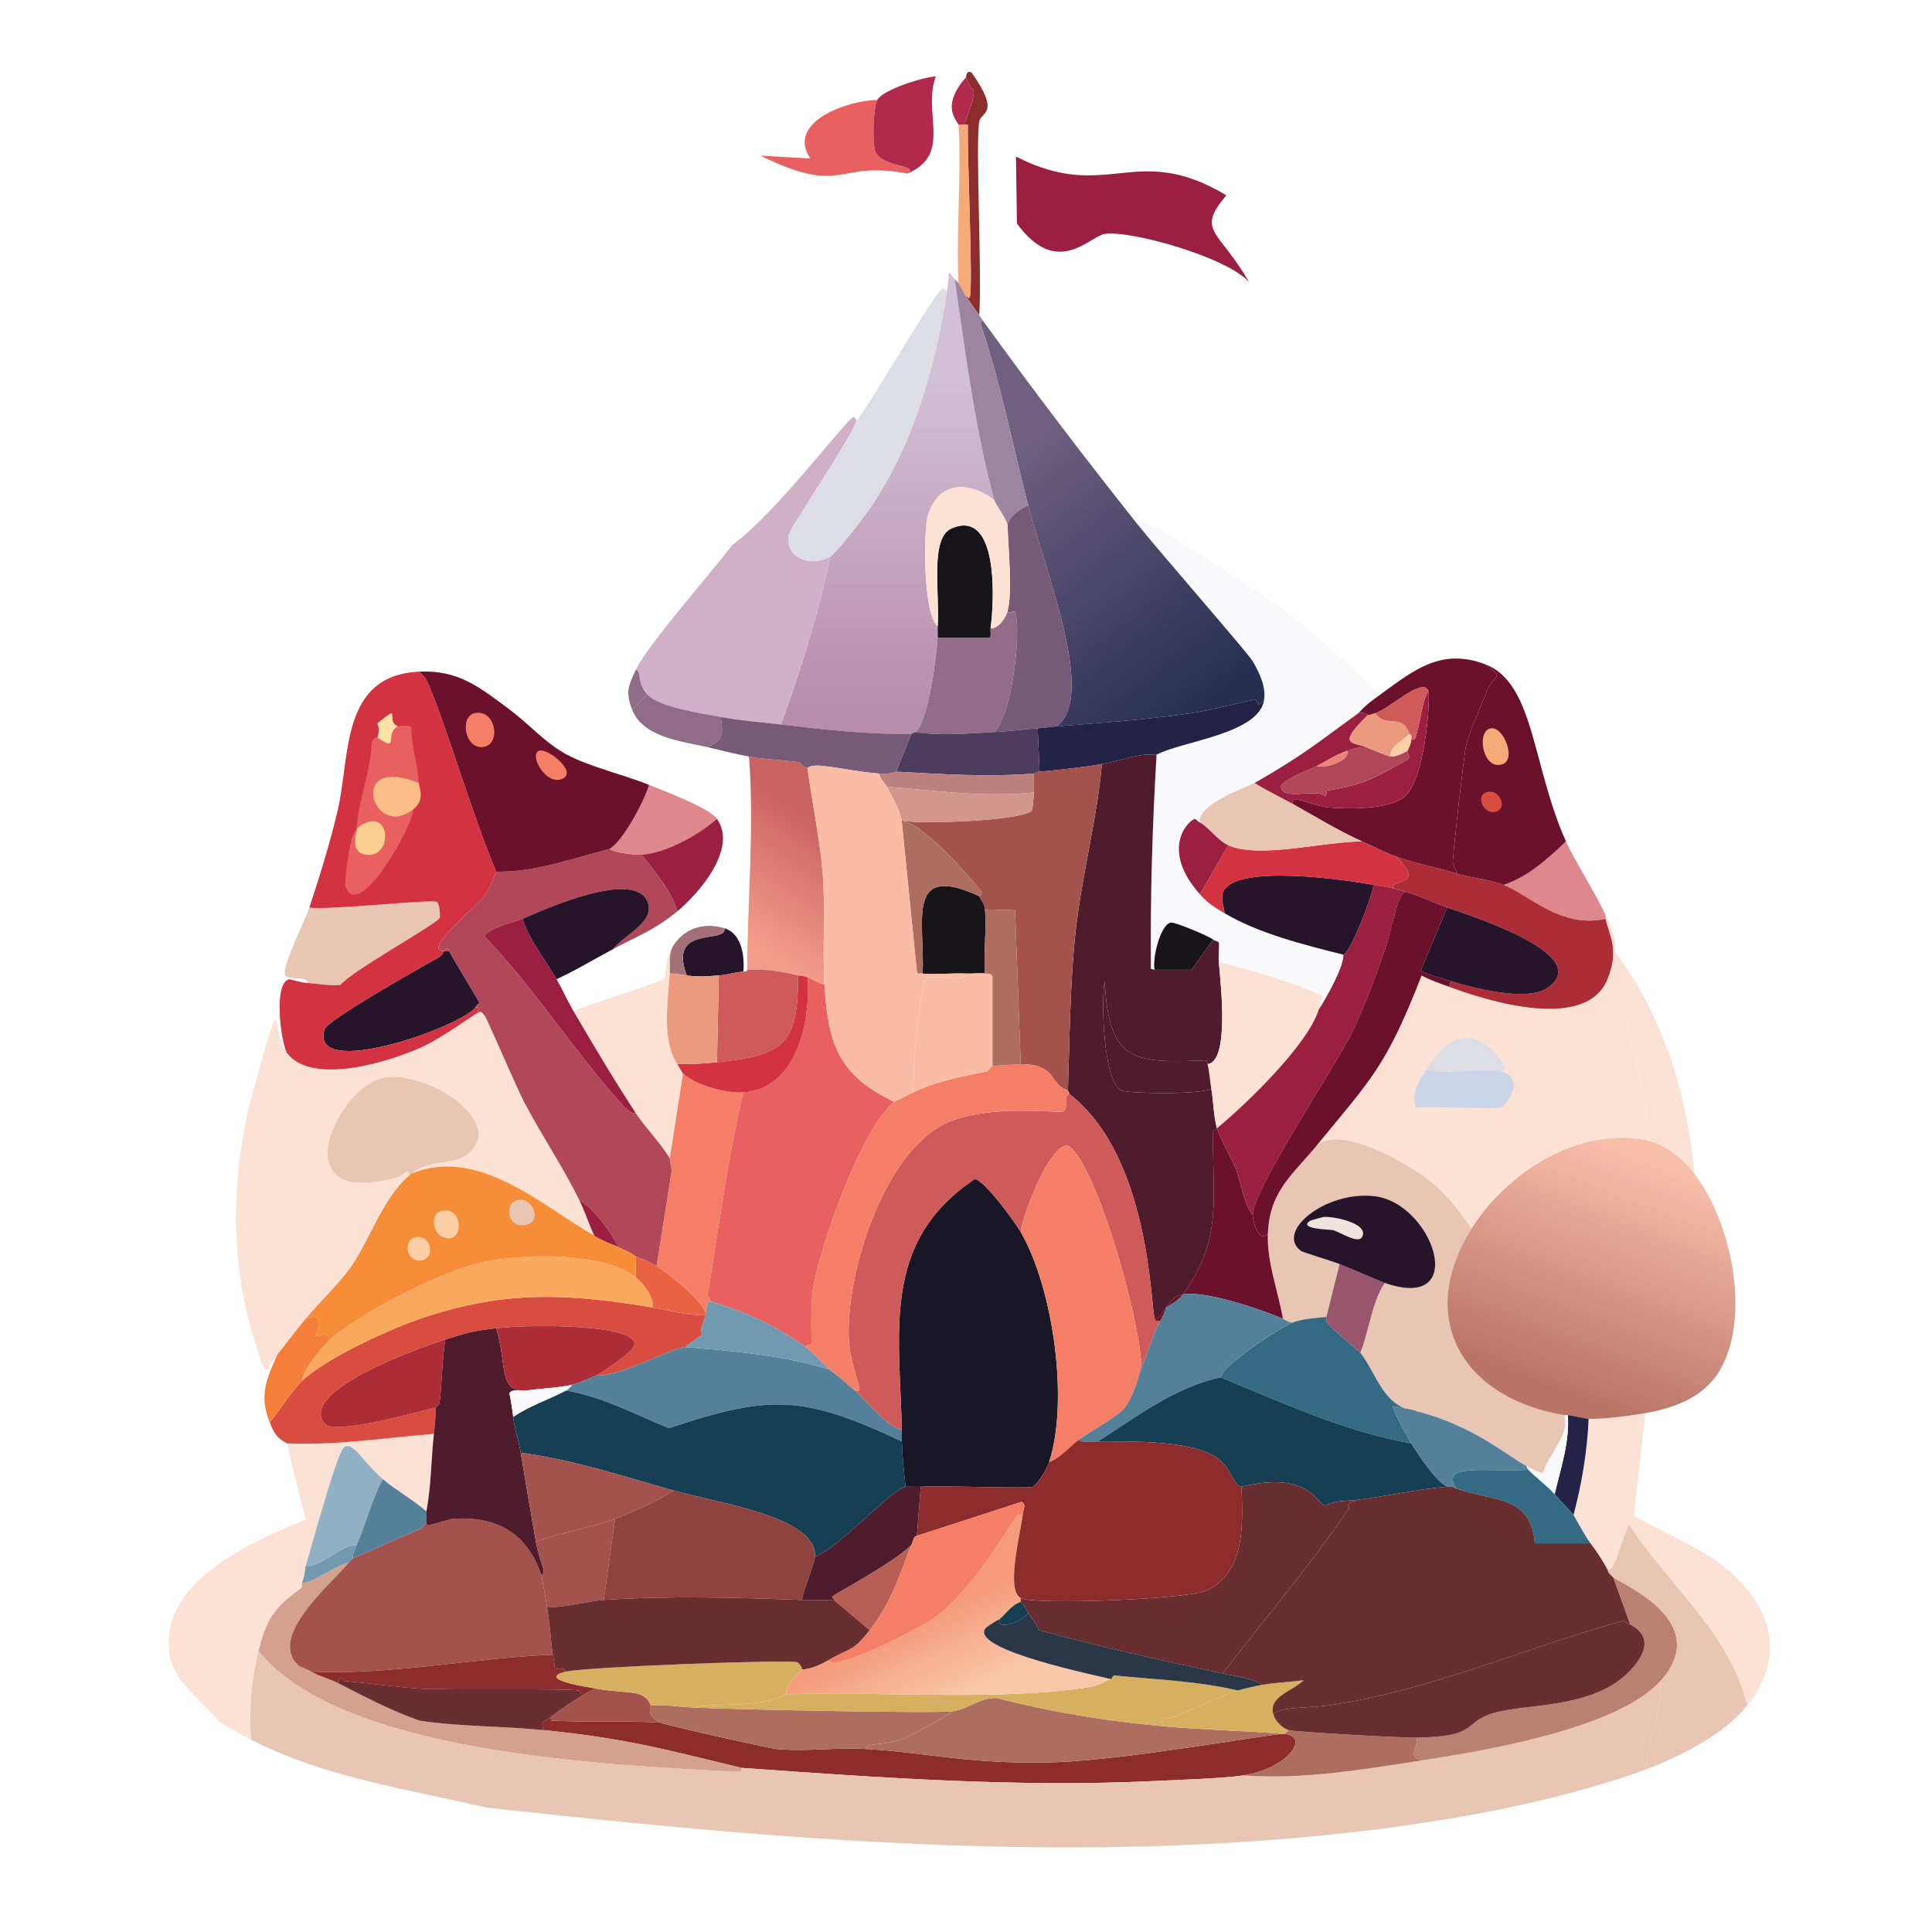 <?xml version="1.0" encoding="UTF-8"?>
<svg id="uuid-2c65d808-d277-4f24-bb00-22d0f982e620" data-name="Layer 1" xmlns="http://www.w3.org/2000/svg" xmlns:xlink="http://www.w3.org/1999/xlink" viewBox="0 0 972.85 972.85">
  <defs>
    <style>
      .uuid-65431373-9c1d-4cb5-85d2-7d52e544ae26 {
        fill: #d0b0c7;
      }

      .uuid-65431373-9c1d-4cb5-85d2-7d52e544ae26, .uuid-0eb64968-115d-40b3-b900-f31cbe93378c, .uuid-432d88f0-5599-4c75-b21c-159a383e2fd7, .uuid-8ad1642a-c0df-4223-be20-0c206a248cfb, .uuid-64460950-c5b7-4a91-9e3f-3f3af7a8879a, .uuid-d0999d6d-5fd7-4e2e-8a30-f237d984ce59, .uuid-1b2d2d74-94f4-4097-8cdd-1cf673489547, .uuid-55db0fe9-2f95-4418-931a-e450eb7ca603, .uuid-e761f90c-5fd6-4580-863a-4298038e8898, .uuid-2e271eeb-37b6-47f8-b45f-2bbccfa3581d, .uuid-b8245dea-6db8-4b4f-a39e-16ad841a017e, .uuid-202f58a8-3c9c-47b7-9189-0945034428bd, .uuid-261c5edf-c984-4092-95e4-af6e323f7ec2, .uuid-40ffcf35-f85f-4e62-b7f4-a0eba40a9dd8, .uuid-da7a7c2e-6d44-48e6-8953-714c22e0d147, .uuid-a4443fea-1f2e-43f6-8399-f44a421aecbe, .uuid-30262ca8-57d8-4dab-869c-4e5a7e51dd80, .uuid-75d68557-a5e9-4142-a7e1-d16c88e2781d, .uuid-87065c84-d68a-44d5-995c-2b1153545080, .uuid-680b5a6d-bd60-482f-bc95-3ad98eddd12f, .uuid-547f6a06-3148-4a0c-9b8c-87d39731637d, .uuid-fb489abf-9413-4edd-ae69-879fa63aef1b, .uuid-e51250c1-6683-47cf-81cd-26a95a0fcb7d, .uuid-47e7ce7a-49d4-465d-b25d-16b292feef84, .uuid-2e716a2c-a458-4491-bf35-143af844ecc1, .uuid-95359db3-bab9-47a2-9291-860b695e1d89, .uuid-186244a1-5c9d-41d9-acd6-f010f6a2fc5b, .uuid-ddf6193f-f581-45ee-a5c6-ccafef277809, .uuid-f4b4f50d-0f5e-4172-bc00-b9625b9ceb9f, .uuid-8c2f42f4-c86b-43bc-8d32-9d5616da0050, .uuid-9c902736-e4b0-49fc-85df-a965e8f86ac8, .uuid-e0e60f83-3fae-40be-97fd-bfb21578e31c, .uuid-6ff00786-c64a-43d9-8333-e27c083f0543, .uuid-9c623a10-e5de-4654-93ef-fcd9c16b9a80, .uuid-cc3493be-b764-4bfe-9631-3ef3d1224937, .uuid-eabc8ee8-e81f-4c7a-91c4-543033ae1401, .uuid-c51c2091-2815-4091-b7d0-82f197baee7b, .uuid-682d3c0a-8323-4564-90a5-eeada8c308b3, .uuid-5aa7110d-e8af-4bb5-939e-43e03bf7d33d, .uuid-68dcd2e7-2bc2-4451-9351-71e1088649bd, .uuid-44a8f203-323d-40d0-adad-8ec6365d81c7, .uuid-ad2de46b-9e4a-40b5-b0d7-c93855174aaf, .uuid-e64fb6a1-4be9-4448-8da4-958b3e6f350b, .uuid-bf844a64-917d-448f-8648-7d82a65cf4d3, .uuid-69f39c26-0eb2-4e56-aa0b-6520ff20d211, .uuid-16500cf7-3981-4323-8da0-599de571a50d, .uuid-7fedf640-34d4-4010-9df9-979ab47727e9, .uuid-ffeb0b82-6860-43e2-b190-41c53504d6c7, .uuid-0858c150-1157-46cb-8a30-a71bfaa0f424, .uuid-b067d0c0-a532-42b8-bb93-d80dab9a261b, .uuid-e8aee365-17cd-45c9-bc12-d1315990eebe, .uuid-7e13b2b6-672a-41cb-9ca4-a1adb2f20e37, .uuid-3d12fd57-4433-4749-a681-5385be439fc8, .uuid-5425168a-b811-4a2e-b245-891024e1d8a2, .uuid-0ab834f7-f5a2-4058-93cb-2247b51e39ab, .uuid-f285d2bc-cfce-4ab3-bab2-9ce674091a53, .uuid-91d208dc-a467-48a8-b7c7-b1d05d4301e0, .uuid-d66dfe4c-1a3d-4ed6-898f-58bfa5c2d85c, .uuid-10bb06ed-4acf-4fba-89ef-1eeae28e2ef0, .uuid-ddcb240f-5530-4552-abd7-9ee122a76a8b, .uuid-6460339c-8484-48dd-9f7e-c9b3f438c852, .uuid-a916cb05-ad95-4d1c-9e58-2d46417f1f6d, .uuid-d61e0404-7a90-4db4-ae24-4e51dc95d6c5 {
        stroke-width: 0px;
      }

      .uuid-0eb64968-115d-40b3-b900-f31cbe93378c {
        fill: #e96061;
      }

      .uuid-432d88f0-5599-4c75-b21c-159a383e2fd7 {
        fill: #fce1d5;
      }

      .uuid-8ad1642a-c0df-4223-be20-0c206a248cfb {
        fill: #f9f9fb;
      }

      .uuid-64460950-c5b7-4a91-9e3f-3f3af7a8879a {
        fill: #92b0c3;
      }

      .uuid-d0999d6d-5fd7-4e2e-8a30-f237d984ce59 {
        fill: #d2968c;
      }

      .uuid-1b2d2d74-94f4-4097-8cdd-1cf673489547 {
        fill: url(#uuid-4498e804-0a7a-419e-b51f-eef890cf6ed2);
      }

      .uuid-55db0fe9-2f95-4418-931a-e450eb7ca603 {
        fill: #ce5b59;
      }

      .uuid-e761f90c-5fd6-4580-863a-4298038e8898 {
        fill: #f68d39;
      }

      .uuid-2e271eeb-37b6-47f8-b45f-2bbccfa3581d {
        fill: #b65e54;
      }

      .uuid-b8245dea-6db8-4b4f-a39e-16ad841a017e {
        fill: #dddde6;
      }

      .uuid-202f58a8-3c9c-47b7-9189-0945034428bd {
        fill: #eb9a7d;
      }

      .uuid-261c5edf-c984-4092-95e4-af6e323f7ec2 {
        fill: #7199b0;
      }

      .uuid-40ffcf35-f85f-4e62-b7f4-a0eba40a9dd8 {
        fill: #eb837a;
      }

      .uuid-da7a7c2e-6d44-48e6-8953-714c22e0d147 {
        fill: #191726;
      }

      .uuid-a4443fea-1f2e-43f6-8399-f44a421aecbe {
        fill: #9a1f41;
      }

      .uuid-30262ca8-57d8-4dab-869c-4e5a7e51dd80 {
        fill: #de878d;
      }

      .uuid-75d68557-a5e9-4142-a7e1-d16c88e2781d {
        fill: #d6af60;
      }

      .uuid-87065c84-d68a-44d5-995c-2b1153545080 {
        fill: #242247;
      }

      .uuid-680b5a6d-bd60-482f-bc95-3ad98eddd12f {
        fill: #ad6d5f;
      }

      .uuid-547f6a06-3148-4a0c-9b8c-87d39731637d {
        fill: #f47f66;
      }

      .uuid-fb489abf-9413-4edd-ae69-879fa63aef1b {
        fill: #99556b;
      }

      .uuid-e51250c1-6683-47cf-81cd-26a95a0fcb7d {
        fill: #d4a18e;
      }

      .uuid-47e7ce7a-49d4-465d-b25d-16b292feef84 {
        fill: #bc807f;
      }

      .uuid-2e716a2c-a458-4491-bf35-143af844ecc1 {
        fill: #a3524d;
      }

      .uuid-95359db3-bab9-47a2-9291-860b695e1d89 {
        fill: #4d3c5d;
      }

      .uuid-186244a1-5c9d-41d9-acd6-f010f6a2fc5b {
        fill: #f5aa78;
      }

      .uuid-ddf6193f-f581-45ee-a5c6-ccafef277809 {
        fill: #26152a;
      }

      .uuid-f4b4f50d-0f5e-4172-bc00-b9625b9ceb9f {
        fill: #6b112b;
      }

      .uuid-8c2f42f4-c86b-43bc-8d32-9d5616da0050 {
        fill: #faa85e;
      }

      .uuid-9c902736-e4b0-49fc-85df-a965e8f86ac8 {
        fill: #fabca4;
      }

      .uuid-e0e60f83-3fae-40be-97fd-bfb21578e31c {
        fill: url(#uuid-4a9c5745-4482-48d7-a502-bdc5703ea9c3);
      }

      .uuid-6ff00786-c64a-43d9-8333-e27c083f0543 {
        fill: #682e30;
      }

      .uuid-9c623a10-e5de-4654-93ef-fcd9c16b9a80 {
        fill: #9d85a1;
      }

      .uuid-cc3493be-b764-4bfe-9631-3ef3d1224937 {
        fill: #ede5db;
      }

      .uuid-eabc8ee8-e81f-4c7a-91c4-543033ae1401 {
        fill: #fee1a4;
      }

      .uuid-c51c2091-2815-4091-b7d0-82f197baee7b {
        fill: #fdcfa6;
      }

      .uuid-682d3c0a-8323-4564-90a5-eeada8c308b3 {
        fill: #356a84;
      }

      .uuid-5aa7110d-e8af-4bb5-939e-43e03bf7d33d {
        fill: #b04859;
      }

      .uuid-68dcd2e7-2bc2-4451-9351-71e1088649bd {
        fill: #f57f3a;
      }

      .uuid-44a8f203-323d-40d0-adad-8ec6365d81c7 {
        fill: #171519;
      }

      .uuid-ad2de46b-9e4a-40b5-b0d7-c93855174aaf {
        fill: #8f433f;
      }

      .uuid-e64fb6a1-4be9-4448-8da4-958b3e6f350b {
        fill: #4e1c2d;
      }

      .uuid-bf844a64-917d-448f-8648-7d82a65cf4d3 {
        fill: #d94d40;
      }

      .uuid-69f39c26-0eb2-4e56-aa0b-6520ff20d211 {
        fill: url(#uuid-92cb2f91-6f47-4768-a43b-2c383db74f23);
      }

      .uuid-16500cf7-3981-4323-8da0-599de571a50d {
        fill: #8c2c2c;
      }

      .uuid-7fedf640-34d4-4010-9df9-979ab47727e9 {
        fill: #906c88;
      }

      .uuid-ffeb0b82-6860-43e2-b190-41c53504d6c7 {
        fill: #e9c5b3;
      }

      .uuid-0858c150-1157-46cb-8a30-a71bfaa0f424 {
        fill: #2a3747;
      }

      .uuid-b067d0c0-a532-42b8-bb93-d80dab9a261b {
        fill: #facf8f;
      }

      .uuid-e8aee365-17cd-45c9-bc12-d1315990eebe {
        fill: #548199;
      }

      .uuid-7e13b2b6-672a-41cb-9ca4-a1adb2f20e37 {
        fill: #d33341;
      }

      .uuid-3d12fd57-4433-4749-a681-5385be439fc8 {
        fill: #e96342;
      }

      .uuid-5425168a-b811-4a2e-b245-891024e1d8a2 {
        fill: #fcbe86;
      }

      .uuid-0ab834f7-f5a2-4058-93cb-2247b51e39ab {
        fill: #a47077;
      }

      .uuid-f285d2bc-cfce-4ab3-bab2-9ce674091a53 {
        fill: #ba8071;
      }

      .uuid-91d208dc-a467-48a8-b7c7-b1d05d4301e0 {
        fill: url(#uuid-0972051b-b5f6-47af-9f4d-9952b2bb9489);
      }

      .uuid-d66dfe4c-1a3d-4ed6-898f-58bfa5c2d85c {
        fill: #173f54;
      }

      .uuid-10bb06ed-4acf-4fba-89ef-1eeae28e2ef0 {
        fill: #ac2c37;
      }

      .uuid-ddcb240f-5530-4552-abd7-9ee122a76a8b {
        fill: #cad6e8;
      }

      .uuid-6460339c-8484-48dd-9f7e-c9b3f438c852 {
        fill: #775a78;
      }

      .uuid-a916cb05-ad95-4d1c-9e58-2d46417f1f6d {
        fill: #b2294e;
      }

      .uuid-d61e0404-7a90-4db4-ae24-4e51dc95d6c5 {
        fill: url(#uuid-735e4fdb-6e95-4c6d-95d9-e8eecbcf862e);
      }
    </style>
    <linearGradient id="uuid-4498e804-0a7a-419e-b51f-eef890cf6ed2" x1="-144.68" y1="959.69" x2="-233.09" y2="1192.37" gradientTransform="translate(901.77 104.64) scale(.5)" gradientUnits="userSpaceOnUse">
      <stop offset="0" stop-color="#f8beaa"/>
      <stop offset="1" stop-color="#b97465"/>
    </linearGradient>
    <linearGradient id="uuid-92cb2f91-6f47-4768-a43b-2c383db74f23" x1="-978.57" y1="617.25" x2="-1053.99" y2="733.66" gradientTransform="translate(901.77 104.64) scale(.5)" gradientUnits="userSpaceOnUse">
      <stop offset="0" stop-color="#c96361"/>
      <stop offset="1" stop-color="#f39c8a"/>
    </linearGradient>
    <linearGradient id="uuid-0972051b-b5f6-47af-9f4d-9952b2bb9489" x1="-813.9" y1="266.16" x2="-615.86" y2="521.35" gradientTransform="translate(901.77 104.64) scale(.5)" gradientUnits="userSpaceOnUse">
      <stop offset="0" stop-color="#6f6080"/>
      <stop offset="1" stop-color="#272e52"/>
    </linearGradient>
    <linearGradient id="uuid-4a9c5745-4482-48d7-a502-bdc5703ea9c3" x1="-909.5" y1="168.97" x2="-909.56" y2="507.19" gradientTransform="translate(901.77 104.64) scale(.5)" gradientUnits="userSpaceOnUse">
      <stop offset="0" stop-color="#d2c0d6"/>
      <stop offset="1" stop-color="#b88da9"/>
    </linearGradient>
    <linearGradient id="uuid-735e4fdb-6e95-4c6d-95d9-e8eecbcf862e" x1="-879.62" y1="1424.39" x2="-842.05" y2="1501.2" gradientTransform="translate(901.77 104.64) scale(.5)" gradientUnits="userSpaceOnUse">
      <stop offset="0" stop-color="#f59b7b"/>
      <stop offset="1" stop-color="#f9c7a8"/>
    </linearGradient>
  </defs>
  <path class="uuid-8ad1642a-c0df-4223-be20-0c206a248cfb" d="m692.59,351.52c-6.36,4.58-8.09,7.27-8.55,7.6-21.41,15.43-26.86,20.53-52.25,35.15-2.29,1.32-29.7,10.81-27.55,19.95-1.3-.67-2.22-1.92-2.38-1.9-3.3.51-18.04,15.08,2.38,38,4.04,4.54,7.23,6.45,12.35,9.5,17.35,10.33,40.29,15.97,59.85,20.9.53,5.35-8.11,21.14-12.35,27.55.61-2.01.69-4.28,1.9-6.18-.79-3.13-45.9-16.78-52.25-17.58-.29-3.28.21-6.68,0-9.98-.17-.47-1.97-.7-2.85-1.43-1.97-1.64-19.31-9.01-21.38-8.55-5.41,1.2-9.38,18.7-8.08,23.75l-1.9-.48c-.35-35.97.69-71.92,2.85-107.83,12.72-6.83,51.51-10.39,54.15-27.55,1.03-6.67-2.37-13.75-5.7-19.48-2.26-3.89-47.89-56.22-57.95-68.88,1.97-.04-.71-1.75.48-1.9,5.16-.65,62.03,36.61,70.3,42.75,7.34,5.45,46.69,38.24,48.93,43.23.24.54-.15,2.12,0,3.33Z"/>
  <g>
    <path class="uuid-432d88f0-5599-4c75-b21c-159a383e2fd7" d="m291.66,604.23c2.85,5.8,4.86,12.18,7.6,18.05-27.66-16.05-58.38-44.85-92.15-31.35,10.74-7.88,20.41-3.73,28.03-9.5,20.35-15.43-17.81-41.71-40.85-38.95-23.75,2.84-54.49,67.23,5.7,50.35,3.3-.92,5.86-5.63,6.18-.95-13.26,11.07-19.77,32.19-29.45,46.08-5.38,7.71-16.19,18.2-22.8,26.13-4.92,5.9-9.47,12.04-14.25,18.05-2.06,2.59-3.98,4.73-4.75,8.08l-1.9-.95c-16.14-42.07-17.76-84.24-8.55-128.26,1.05-5.03,12.01-44.5,13.3-46.55,2.88-4.58.78,7.98,6.65,15.68,12.83,16.82,51.87,4.4,67.93-2.85,10.58-4.78,26.46-16.62,28.03-17.1,1.23-.38,1.49-1.77,3.8,1.43,1.41,1.95,15.65,35.53,19.95,43.7,8.68,16.47,19.32,32.18,27.55,48.93Z"/>
    <path class="uuid-432d88f0-5599-4c75-b21c-159a383e2fd7" d="m879.75,858.84c-8.64-36.77-39.93-60.63-59.38-91.2-4.65,8.53-6.53,23.61-10.93,22.8-2.42-4.74-5.38-9.03-8.55-13.3-3.13-4.21-8.04-13.59-8.55-14.25,4.18-15.93,6.91-32.04,7.6-48.45,7.13.3,21.03-1.55,28.5-2.85q-2.85,25.89-5.7,51.78c14,7.82,33.96,16.18,46.08,26.13,23.47,19.25,30.76,44.41,10.93,69.35Z"/>
    <path class="uuid-432d88f0-5599-4c75-b21c-159a383e2fd7" d="m853.14,590.93c-6.33-8.26-15.26-15.17-25.65-17.1,4.98-1.16-1.42-30.97-3.8-41.33-1.85-8.03-9.47-37.74-14.25-39.43,6.2-15.28.6-22.54-.95-30.4-.11-.58.05-1.28,0-1.9,2.77,5.9,5.55,11.71,4.75,18.53,24.11,32,36.38,72.07,39.9,111.63Z"/>
    <g>
      <path class="uuid-a4443fea-1f2e-43f6-8399-f44a421aecbe" d="m511.6,78.85c46.29,23.65,59.84-8,105.93,19.48-15.57,18.38-3.65,17.34,11.4,43.7-11.03-12.55-59.74-26.2-72.68-24.23-7.51,1.15-23.92,22.53-44.18-5.23l-.48-33.73Z"/>
      <g>
        <path class="uuid-0eb64968-115d-40b3-b900-f31cbe93378c" d="m441.77,50.35c-2.04,3.81-2.7,21.85-.95,26.13,3.26,7.96,22.4,6.42,16.15,10.93-36.55-6.94-31.3,11.79-74.1-9.03l25.18,1.43c-12.43-18.53,19.2-29.43,33.73-29.45Z"/>
        <path class="uuid-a916cb05-ad95-4d1c-9e58-2d46417f1f6d" d="m456.97,87.4c6.25-4.5-12.89-2.97-16.15-10.93-1.75-4.28-1.09-22.32.95-26.13,2.81-5.25,23.04-11.51,29.45-11.88-6.9,18.65,8.57,39.03-14.25,48.93Z"/>
      </g>
      <path class="uuid-16500cf7-3981-4323-8da0-599de571a50d" d="m493.08,158.66c-2.28-3.17-4.43-6.29-6.65-9.5.79-.1,1.57,1.62,1.9.48,1.76-6.1-1.39-70.24-.95-86.45.02-.77-1.9-.38-1.9-.48.02-.92,5.63-12.69,4.75-17.58-.06-.36-1.57.13-3.8-6.18.12-.14.05-3.94,2.85-2.38,14.84,21.13,4.65,19.55,3.8,24.7-1.94,11.78,1.45,75.32,0,97.38Z"/>
      <path class="uuid-186244a1-5c9d-41d9-acd6-f010f6a2fc5b" d="m485.47,62.7c0,.1,1.92-.29,1.9.48-.44,16.22,2.71,80.35.95,86.45-.33,1.15-1.11-.57-1.9-.48-1.37-1.99-2.38-4.64-3.8-6.65-1.25-24.5,1.68-56.59,0-79.8h2.85Z"/>
      <path class="uuid-a916cb05-ad95-4d1c-9e58-2d46417f1f6d" d="m485.47,62.7h-2.85c-.1-1.32-9.6-8.75,3.8-23.75,2.23,6.31,3.74,5.82,3.8,6.18.88,4.89-4.73,16.65-4.75,17.58Z"/>
    </g>
    <path class="uuid-16500cf7-3981-4323-8da0-599de571a50d" d="m332.52,867.39c2.68,1.34,54.6,12.93,58.43,13.3,14.82,1.44,30.1-.89,45.13,0,32.26,1.91,53.05,8.02,95.48,6.65,35.75-1.16,108.31-14.29,114.48-14.25.31,0,.64-.04.95,0,12.65,1.49,1.65,17.23-20.9,20.9-8.97,1.46-33.67,2.3-45.13,2.85-69.1,3.29-138.79-1.77-207.59-6.65-39.9-9.59-58.2-14.8-99.76-19-1.47-5.37.48-3.83,3.8-6.65-.03.71-.16,1.87.48,1.9,17.55.77,36.82-.05,54.63.95Z"/>
    <g>
      <path class="uuid-ffeb0b82-6860-43e2-b190-41c53504d6c7" d="m373.37,890.2c68.79,4.88,138.49,9.94,207.59,6.65,11.46-.55,36.16-1.39,45.13-2.85,30.12,2.27,60.57-3.02,90.25-7.6,31.41-4.84,97.95-15.89,119.71-39.9,1.38,15.44-6.6,29.45-7.6,44.65-77.92,28.2-184.4,37.69-267.44,38.95-105.74,1.6-211.41-8.3-316.37-19.95-39.23-9.23-81.27-15.13-118.28-34.2-.99-15.19.09-29.9,3.8-44.65,41.16,51.7,174.87,57.35,238.94,60.8,2.84.15,4.81.5,4.28-1.9Z"/>
      <path class="uuid-432d88f0-5599-4c75-b21c-159a383e2fd7" d="m218.51,722.04c-1.46,12.9-1.3,26.14-3.8,38.95-6.8-5.86-15.04-10.37-21.85-16.15-10.66-9.04-15.45-20.2-19.95-15.68-3.48,3.49-16.35,50.6-19,59.38-.38,1.26-.41,5.17-1.9,8.55v2.38c-13.99,9.9-17.86,15.94-21.85,31.83-3.71,14.75-4.79,29.46-3.8,44.65-5.75-2.96-11.26-5.88-16.63-9.5-7.71-10.34-21.95-19.03-24.23-32.78-6.1-36.74,40.66-57.28,68.4-68.4l-9.5-38.48c24.91,1.13,49.34-2.8,74.1-4.75Z"/>
      <path class="uuid-ffeb0b82-6860-43e2-b190-41c53504d6c7" d="m879.75,858.84c-11.72,14.74-33.91,25.57-51.3,32.3,1.01-15.2,8.98-29.21,7.6-44.65,27.27-30.1-20.4-49.17-23.75-52.25-1.31-1.21-2.39-1.91-2.85-3.8,4.39.81,6.28-14.27,10.93-22.8,19.45,30.57,50.73,54.43,59.38,91.2Z"/>
      <path class="uuid-e51250c1-6683-47cf-81cd-26a95a0fcb7d" d="m175.76,786.64c-9.01,11.13-41.64,37.74-25.18,52.25.26.22,4.43,1.84,6.18,2.85,3.75,2.17,9.37,3.69,13.3,5.7,13.5,6.91,26.92,14.06,41.33,19,20.62,3.11,41.54,2.66,62.23,4.75,41.56,4.2,59.86,9.42,99.76,19,.54,2.4-1.44,2.05-4.28,1.9-64.07-3.45-197.78-9.1-238.94-60.8,4-15.89,7.86-21.93,21.85-31.83v-2.38c6.47-.32,15.15-8.04,23.75-10.45Z"/>
      <path class="uuid-f285d2bc-cfce-4ab3-bab2-9ce674091a53" d="m836.04,846.49c-21.75,24.01-88.29,35.06-119.71,39.9-8.11-1.86-2.57-5.03-2.85-11.4,32.16-.68,22.16-7.38,38.48-12.35,16.2-4.94,50.05-1.99,68.4-20.9,7.3-7.52,12.67-17.35.48-23.75q-4.28-11.88-8.55-23.75c3.35,3.09,51.02,22.15,23.75,52.25Z"/>
      <path class="uuid-680b5a6d-bd60-482f-bc95-3ad98eddd12f" d="m713.49,874.99c.28,6.37-5.26,9.54,2.85,11.4-29.69,4.58-60.13,9.87-90.25,7.6,22.55-3.67,33.55-19.41,20.9-20.9l1.9-1.9c3.1.93,57.25,3.96,64.6,3.8Z"/>
    </g>
    <path class="uuid-ffeb0b82-6860-43e2-b190-41c53504d6c7" d="m741.04,618.48c-28.7,45.92-3.81,85.85,46.55,94.05,3.43,9.6-7.65,19.33-10.45,28.98-1.38.92-7.04-2.53-8.55-3.33-9.89-5.21-26.22-20.11-55.1-27.55-17.04-1.8-19.82-18.44-28.5-29.45,4.42-10.98,5.85-25.95,12.35-35.15,42.98,14.93,24.4-40.27-5.23-43.7-24.51-2.84-50.13,17.84-37.05,27.55,1.05.78,15.07,4.91,19.48,6.65l-6.65,26.6c-5.05.39-12.5,1.06-17.1,2.85-1.81.02-3.2-1.23-4.75-1.9-2.46-14.06-8.13-28.5-7.6-42.75.8-21.64,12.43-29.65,24.7-44.65,11.82-10.84,47.99,9.98,59.38,19.95,7.31,6.4,12.83,14.1,18.53,21.85Z"/>
    <g>
      <path class="uuid-1b2d2d74-94f4-4097-8cdd-1cf673489547" d="m827.49,573.83c10.39,1.93,19.32,8.84,25.65,17.1,18.45,24.07,28.53,70.98,13.3,98.33-7.85,14.11-22.96,19.7-38,22.33-7.47,1.3-21.37,3.15-28.5,2.85-1.59-.07-7.61-1.51-10.45-1.9-.61-.09-1.29.1-1.9,0-50.36-8.21-75.25-48.13-46.55-94.05,17.3-27.68,53.18-50.83,86.45-44.65Z"/>
      <path class="uuid-87065c84-d68a-44d5-995c-2b1153545080" d="m799.94,714.44c-.69,16.41-3.42,32.53-7.6,48.45-.73-.94-7.48-8.23-9.5-10.45,3.06-13.17,7.59-26.26,6.65-39.9,2.84.39,8.86,1.83,10.45,1.9Z"/>
    </g>
    <path class="uuid-8ad1642a-c0df-4223-be20-0c206a248cfb" d="m789.49,712.54c.94,13.65-3.59,26.74-6.65,39.9-3.97-4.35-9.13-8.15-13.3-12.35-.07-.08-.81-1.41-.95-1.9,1.52.8,7.17,4.24,8.55,3.33,2.8-9.65,13.88-19.37,10.45-28.98.61.1,1.29-.09,1.9,0Z"/>
    <path class="uuid-ffeb0b82-6860-43e2-b190-41c53504d6c7" d="m207.11,590.93c-.05.04-.23.35-.95.95-.32-4.68-2.88.03-6.18.95-60.19,16.87-29.45-47.51-5.7-50.35,23.05-2.76,61.21,23.52,40.85,38.95-7.61,5.77-17.29,1.62-28.03,9.5Z"/>
    <path class="uuid-e64fb6a1-4be9-4448-8da4-958b3e6f350b" d="m582.38,380.02c-2.16,35.91-3.2,71.86-2.85,107.83l1.9.48h18.53l10.93-15.2c.88.73,2.68.95,2.85,1.43.21,3.29-.29,6.7,0,9.98,1.13,12.74,5.24,50.05-5.7,51.3l-.48-1.9c-37.23,1.53-49.14.8-51.3-39.9-1.9,9.93-.68,51.12,8.55,55.1,3.55,1.53,40.36,2.15,45.13-.95,1.17,6.5,1.07,13.55,2.85,19.95l-1.9,1.43c-.71,33.48,5.37,53.39-15.2,82.18-4.51.75-5.59,3.13-8.55,6.65-1.65,1.96-2.79,5.3-5.7,5.7-2.1-5.84-2.14-81.5-42.75-113.06l-.95-1.9c.94-26.43,1.02-53,3.8-79.33,3-28.4,10.88-57.09,13.3-85.03,9.16-1.53,18.14-5.62,27.55-4.75Z"/>
    <path class="uuid-432d88f0-5599-4c75-b21c-159a383e2fd7" d="m664.08,508.28c-5.38,17.61-36.29,47.51-51.3,59.85-1.78-6.4-1.68-13.45-2.85-19.95-.74-4.13-.84-8.29-1.9-12.35,10.94-1.25,6.83-38.56,5.7-51.3,6.35.79,51.46,14.45,52.25,17.58-1.21,1.9-1.29,4.16-1.9,6.18Z"/>
    <path class="uuid-44a8f203-323d-40d0-adad-8ec6365d81c7" d="m610.88,473.12l-10.93,15.2h-18.53c-1.31-5.05,2.67-22.55,8.08-23.75,2.07-.46,19.4,6.91,21.38,8.55Z"/>
    <path class="uuid-69f39c26-0eb2-4e56-aa0b-6520ff20d211" d="m406.62,386.67c2.3,17.54,6.13,35.09,7.6,52.73,1.55,18.67-.17,37.99.95,56.53-3.14-.83-5.47-2.68-8.55-3.8-2.8-1.02-3.75-.7-4.75-.95-8.88-2.2-16.42-3.32-25.65-2.85.19-35.83,3.65-71.53.95-107.36,8.11,1.5,16.96,1.69,25.18,2.85.25.04,2.3,2.59,4.28,2.85Z"/>
    <path class="uuid-432d88f0-5599-4c75-b21c-159a383e2fd7" d="m339.17,475.97c-2.78,4.51-1.56,9.43-1.9,14.25-1.02,14.36-4.1,33.78,3.8,45.6.63.95,2.64,4.56,2.85,4.75l-6.65,42.75c-4.79-8.08-12.01-15.04-17.1-22.8-11.02-16.82-21.19-33.96-31.35-51.3,5.8-3.01,43.36-14.53,45.13-16.15,2.41-2.21-.4-8.53,5.23-17.1Z"/>
    <path class="uuid-ddf6193f-f581-45ee-a5c6-ccafef277809" d="m374.32,489.28c-4.1.19-8.36,1.63-12.35,1.9-5.96.41-10.06.85-16.15,0-9.69-25.91,20.34-15.5,19-23.75,8.68,2.67,10.18,13.9,9.5,21.85Z"/>
    <path class="uuid-0ab834f7-f5a2-4058-93cb-2247b51e39ab" d="m364.82,467.42c1.34,8.25-28.7-2.16-19,23.75-2.83-.4-5.68-.99-8.55-.95.34-4.82-.88-9.74,1.9-14.25,5.69-8.68,15.52-11.67,25.65-8.55Z"/>
    <g>
      <path class="uuid-91d208dc-a467-48a8-b7c7-b1d05d4301e0" d="m572.88,264.11c10.07,12.66,55.69,64.99,57.95,68.88,3.33,5.72,6.73,12.81,5.7,19.48-4.96,5.14-1.4-.17-5.23,0-1.73.08-22.42,5.35-31.35,6.65-22.61,3.29-45.32,4.82-67.93,6.65,20.28-14.92-5.59-77.68-14.25-111.16-7.8-30.14-13.79-61.21-23.75-90.73-.25-.75-.26-2.45.95-2.38,25.14,34.78,51.19,69.01,77.9,102.61Z"/>
      <path class="uuid-e0e60f83-3fae-40be-97fd-bfb21578e31c" d="m480.72,140.61c5.45,37.13,10.14,74.85,19.95,111.16-12.76-9.54-27.61-9.69-33.25,7.13-2.59,7.7-2.71,50.25,4.75,56.53-.12,1.89.12,3.81,0,5.7-.55,8.58-4.66,43-11.4,47.5l-1.9.95c-22.01.33-43.75-2.2-65.55-4.75,9.8-27.66,18.89-55.73,24.7-84.55,3.4-1.98,16.92-19.81,19.95-24.23,22.21-32.39,32.9-71.29,38.95-109.73,1.73-11-.68-10.85,3.8-5.7Z"/>
      <path class="uuid-65431373-9c1d-4cb5-85d2-7d52e544ae26" d="m431.32,211.86c-2.89,9.02-33.67,54.18-34.2,57.48-1.98,12.2,11.81,16.24,20.9,10.93-5.81,28.82-14.9,56.9-24.7,84.55-10.16-1.19-20.31-1.93-30.4-3.8-8.91-1.66-31.28-4.9-37.05-11.4-5.48-6.16-2.49-11.54-5.7-12.35,5.4-11.85,38.06-49,48.45-62.7,23.49-17.35,57.04-63.21,61.28-64.6.11-.04,1.45,1.21,1.43,1.9Z"/>
      <path class="uuid-b8245dea-6db8-4b4f-a39e-16ad841a017e" d="m476.92,146.31c-6.06,38.44-16.74,77.34-38.95,109.73-3.03,4.41-16.56,22.24-19.95,24.23-9.09,5.32-22.88,1.28-20.9-10.93.53-3.3,31.31-48.46,34.2-57.48,6.23-7.42,39.55-65.01,43.23-66.5,1.11-.45,1.44.97,2.38.95Z"/>
      <path class="uuid-9c623a10-e5de-4654-93ef-fcd9c16b9a80" d="m482.62,142.51c1.42,2.01,2.43,4.66,3.8,6.65,2.22,3.21,4.37,6.33,6.65,9.5.7.97,1.23,1.93,1.9,2.85-1.21-.08-1.2,1.63-.95,2.38,9.96,29.52,15.95,60.59,23.75,90.73-3.97,1.11-9.06,5.3-10.45,9.5-1.23-3.85-6.01-9.99-6.65-12.35-9.81-36.3-14.5-74.02-19.95-111.16.35.41,1.69,1.6,1.9,1.9Z"/>
      <path class="uuid-6460339c-8484-48dd-9f7e-c9b3f438c852" d="m532.03,365.77c-3.18.26-6.27.72-9.5.95-7.34.52-14.45,1.53-21.85,1.9,9.39-9.33,13.62-52.51,10.45-60.33-.54-1.33-2.5,1.1-3.8-.48,2.65-9.26.33-32.58,0-43.7,1.39-4.2,6.48-8.39,10.45-9.5,8.66,33.47,34.53,96.24,14.25,111.16Z"/>
      <path class="uuid-87065c84-d68a-44d5-995c-2b1153545080" d="m636.53,352.47c-2.65,17.16-41.43,20.72-54.15,27.55-9.41-.87-18.39,3.22-27.55,4.75-10.35,1.73-20.9,2.84-31.35,3.8q-.48-10.93-.95-21.85c3.23-.23,6.32-.69,9.5-.95,22.61-1.84,45.32-3.36,67.93-6.65,8.93-1.3,29.62-6.57,31.35-6.65,3.83-.17.26,5.14,5.23,0Z"/>
      <path class="uuid-7fedf640-34d4-4010-9df9-979ab47727e9" d="m500.68,368.62c-13.21.66-26.71,2.05-39.9,0,6.74-4.51,10.85-38.92,11.4-47.5h26.13c.98-.69.29-3.51.48-4.75,4.09.33,7.64-5.36,8.55-8.55,1.3,1.58,3.26-.86,3.8.48,3.17,7.82-1.06,50.99-10.45,60.33Z"/>
      <path class="uuid-6460339c-8484-48dd-9f7e-c9b3f438c852" d="m393.32,364.82c21.81,2.55,43.54,5.08,65.55,4.75l-7.6,19c-.43-.02-1.77,1.43-8.55.95-9.2-.65-18.83-2.71-28.03-3.8-6.93-.82-7.67,1-8.08.95-1.98-.26-4.02-2.81-4.28-2.85-8.21-1.16-17.07-1.35-25.18-2.85-6.72-1.24-14.17-3.18-20.9-4.75,7.99-3.45,7.98-6.67,6.65-15.2,10.09,1.87,20.24,2.61,30.4,3.8Z"/>
      <path class="uuid-95359db3-bab9-47a2-9291-860b695e1d89" d="m522.53,366.72q.48,10.93.95,21.85c-2.05.19-2.18.9-2.85.95-23.7,1.9-45.97.28-69.35-.95l7.6-19,1.9-.95c13.19,2.05,26.69.66,39.9,0,7.4-.37,14.51-1.38,21.85-1.9Z"/>
      <g>
        <path class="uuid-44a8f203-323d-40d0-adad-8ec6365d81c7" d="m498.78,316.37c-.18,1.24.51,4.06-.48,4.75h-26.13c.12-1.89-.12-3.81,0-5.7,1.12-17.33-4.12-44.65,7.13-49.4,23.98-10.13,21.3,37.86,19.48,50.35Z"/>
        <path class="uuid-432d88f0-5599-4c75-b21c-159a383e2fd7" d="m500.68,251.76c.64,2.37,5.42,8.5,6.65,12.35.33,11.13,2.65,34.44,0,43.7-.91,3.19-4.46,8.88-8.55,8.55,1.82-12.5,4.5-60.48-19.48-50.35-11.24,4.75-6.01,32.07-7.13,49.4-7.46-6.28-7.34-48.83-4.75-56.53,5.64-16.81,20.49-16.66,33.25-7.13Z"/>
      </g>
      <path class="uuid-7fedf640-34d4-4010-9df9-979ab47727e9" d="m362.92,361.02c1.33,8.53,1.34,11.75-6.65,15.2-12.46-2.9-32.54-4.71-38-19l7.6-7.6c5.78,6.5,28.14,9.75,37.05,11.4Z"/>
      <path class="uuid-7fedf640-34d4-4010-9df9-979ab47727e9" d="m325.87,349.62l-7.6,7.6c-3.41-8.93-1.83-11.76,1.9-19.95,3.21.81.22,6.19,5.7,12.35Z"/>
    </g>
    <g>
      <path class="uuid-64460950-c5b7-4a91-9e3f-3f3af7a8879a" d="m192.86,744.84c-5.89,10.46-8.41,22.41-13.3,33.25-7.95-.34-16.88,10.81-25.65,10.45,2.65-8.78,15.52-55.89,19-59.38,4.5-4.52,9.29,6.63,19.95,15.68Z"/>
      <path class="uuid-e8aee365-17cd-45c9-bc12-d1315990eebe" d="m214.71,760.99c-.32,1.64.22,3.91,0,5.7l-2.38,2.85q-17.34,7.6-34.68,15.2c-.04-2.37.96-4.56,1.9-6.65,4.89-10.84,7.41-22.79,13.3-33.25,6.81,5.78,15.05,10.29,21.85,16.15Z"/>
      <path class="uuid-261c5edf-c984-4092-95e4-af6e323f7ec2" d="m179.56,778.09c-.95,2.09-1.94,4.28-1.9,6.65l-1.9,1.9c-8.6,2.41-17.28,10.13-23.75,10.45,1.49-3.38,1.52-7.29,1.9-8.55,8.78.36,17.7-10.79,25.65-10.45Z"/>
    </g>
    <path class="uuid-680b5a6d-bd60-482f-bc95-3ad98eddd12f" d="m586.18,869.29c19.93,1.81,39.92,2.16,59.85,3.8-6.17-.04-78.73,13.09-114.48,14.25-42.43,1.37-63.22-4.74-95.48-6.65-.77-3.05,8.69-1.7,17.58-4.75,3.81-1.31,22.53-11.36,26.13-14.25,7.83-1.05,14.01-7.24,22.33-6.65,27.75,7.21,55.55,11.66,84.08,14.25Z"/>
    <path class="uuid-680b5a6d-bd60-482f-bc95-3ad98eddd12f" d="m348.67,859.79c18.59.96,122.04,3.11,131.11,1.9-3.6,2.89-22.32,12.95-26.13,14.25-8.89,3.05-18.35,1.7-17.58,4.75-15.02-.89-30.3,1.44-45.13,0-3.83-.37-55.75-11.96-58.43-13.3-7.92-3.96-4.52-7.95-4.75-8.55,7.02-.57,13.93.59,20.9.95Z"/>
    <path class="uuid-2e716a2c-a458-4491-bf35-143af844ecc1" d="m327.77,858.84c.23.6-3.17,4.59,4.75,8.55-17.81-1-37.08-.18-54.63-.95-.64-.03-.51-1.19-.48-1.9,3.58-3.04,11.03-8.01,15.2-10.45,2.55-1.49,4.73-2.91,7.6-3.8,15.87,2.89,24.25-.08,27.55,8.55Z"/>
    <g>
      <path class="uuid-6ff00786-c64a-43d9-8333-e27c083f0543" d="m292.62,854.09c-4.17,2.44-11.62,7.41-15.2,10.45-3.32,2.82-5.27,1.29-3.8,6.65-20.69-2.09-41.61-1.64-62.23-4.75-14.41-4.94-27.83-12.09-41.33-19,2.04-5.23,3.03-.97,3.33-.95,12.66,1.01,25.4,2.99,38,3.8,13.25.85,75.97-.17,79.8.95.8.23,1.73,1.82,1.43,2.85Z"/>
      <path class="uuid-2e716a2c-a458-4491-bf35-143af844ecc1" d="m272.66,793.29c.92,5.38,1.97,10.76,2.85,16.15,1.49,9.18,2.3,21.1,2.85,23.75-40.7,1.7-80.81,10.32-121.61,8.55-1.74-1.01-5.92-2.63-6.18-2.85-16.46-14.52,16.17-41.12,25.18-52.25l1.9-1.9q17.34-7.6,34.68-15.2l2.38-2.85c-.87,3.33,9.26-1.59,13.78-1.9,21.8-1.5,37.16,7.48,44.18,28.5Z"/>
      <path class="uuid-16500cf7-3981-4323-8da0-599de571a50d" d="m278.36,833.19c1.02,4.89.81,5.9.95,6.18,1.26,2.56,4.44-.5,5.7,2.38-15.59,3.83,11.33,7.84,15.2,8.55-2.87.89-5.05,2.31-7.6,3.8.3-1.03-.62-2.62-1.43-2.85-3.83-1.12-66.56-.1-79.8-.95-12.6-.81-25.34-2.79-38-3.8-.29-.02-1.29-4.28-3.33.95-3.93-2.01-9.55-3.53-13.3-5.7,40.79,1.77,80.9-6.85,121.61-8.55Z"/>
    </g>
    <g>
      <path class="uuid-432d88f0-5599-4c75-b21c-159a383e2fd7" d="m729.64,496.88c19.8,7.38,69.06,22.66,79.8-3.8,4.78,1.69,12.4,31.4,14.25,39.43,2.38,10.35,8.78,40.17,3.8,41.33-33.27-6.18-69.16,16.97-86.45,44.65-5.7-7.75-11.22-15.45-18.53-21.85-11.38-9.97-47.56-30.79-59.38-19.95,27.21-33.26,34.81-39.43,52.73-85.5,4.4,2.48,9.08,3.95,13.78,5.7Z"/>
      <path class="uuid-ddcb240f-5530-4552-abd7-9ee122a76a8b" d="m756.24,539.63c12.37,3.48,2.18,17.23-.48,18.05-3.63,1.12-33.59-.83-42.75,0-2.57-8.11,1.48-12.74,5.23-19,11.17,2.52,30.62-1.13,38,.95Z"/>
      <path class="uuid-b8245dea-6db8-4b4f-a39e-16ad841a017e" d="m756.24,539.63c-7.39-2.08-26.84,1.57-38-.95,20.49-34.3,39.2-3.04,39.9-.48.16.58-2.16.17-1.9,1.43Z"/>
    </g>
    <path class="uuid-f4b4f50d-0f5e-4172-bc00-b9625b9ceb9f" d="m630.83,611.83c0,3.84,3.25,13.95,7.6,9.5-.53,14.26,5.14,28.69,7.6,42.75-11.45-4.91-38.98-14.24-50.35-12.35,20.57-28.79,14.49-48.7,15.2-82.18l1.9-1.43c1.12,4.01,7.8,15.99,9.5,20.43,2.38,6.2,4.45,18.87,8.55,23.28Z"/>
    <g>
      <path class="uuid-bf844a64-917d-448f-8648-7d82a65cf4d3" d="m328.72,658.38c8.83,1.46,17.5,4.2,26.6,3.8-1.25,4.63-2.85,6.8-1.9,9.98l-8.55,6.18c-7.44.65-32.78,15.06-44.65,14.25,3.53-1.69,17.74-11.61,19-14.73,4.35-10.76-49.19-11.35-69.35-9.03-11.73,1.35-14.66,2.3-25.65,5.7-11.17,3.45-74.22,25.37-60.8,42.28,4.88,6.14,46.55-5.93,56.05-8.08-.07.66.05,4.48-.95,13.3-24.76,1.95-49.19,5.88-74.1,4.75-5.37-2.98-6.36-5.1-8.55-10.45,3.94-5.26,12.21-17.13,16.15-20.9,12.41-11.87,45.56-26.86,62.23-32.3,41.47-13.53,72.22-11.71,114.48-4.75Z"/>
      <path class="uuid-68dcd2e7-2bc2-4451-9351-71e1088649bd" d="m165.31,675.48c-4.44,4.31-12.68,14.15-13.3,19.95-3.94,3.77-12.21,15.64-16.15,20.9-5.47-13.35-1.85-21.63,3.8-34.2,4.78-6.01,9.33-12.15,14.25-18.05,8.98-4.02,7.57,4.47,4.75,8.08.62,2.83,7.84-3.96,6.65,3.33Z"/>
      <path class="uuid-e64fb6a1-4be9-4448-8da4-958b3e6f350b" d="m249.86,668.83c5.74,19.27.92,32.3,15.2,31.35-2.07.3-7.59-.99-8.55,1.43.83,3.94,1.44,7.88,1.9,11.88.72,6.24,2.79,12.03,3.8,18.05,2.5,14.89,4.98,29.78,7.6,44.65,1.08,6.12,3.67,13.04,3.8,13.78.46,2.65-.98,3.15-.95,3.33-7.02-21.02-22.37-30-44.18-28.5-4.51.31-14.64,5.23-13.78,1.9.22-1.79-.32-4.06,0-5.7,2.5-12.81,2.34-26.06,3.8-38.95,1-8.82.88-12.64.95-13.3.02-.15,1.83-1.77,1.9-2.38,1.19-10.52,1.27-21.31,2.85-31.83,10.99-3.4,13.92-4.35,25.65-5.7Z"/>
      <path class="uuid-8c2f42f4-c86b-43bc-8d32-9d5616da0050" d="m320.17,643.18c4.01,3.15,9.06,9.87,8.55,15.2-42.27-6.96-73.02-8.78-114.48,4.75-16.66,5.44-49.82,20.43-62.23,32.3.62-5.8,8.86-15.64,13.3-19.95,14.32-13.89,58.04-35.78,77.43-39.9,19.92-4.23,60.74-5.5,77.43,7.6Z"/>
      <path class="uuid-10bb06ed-4acf-4fba-89ef-1eeae28e2ef0" d="m300.22,692.59c-3.04,1.46-9.24,3.97-12.35,4.75-5.32,1.34-16.04,1.86-22.8,2.85-14.28.95-9.46-12.08-15.2-31.35,20.16-2.32,73.71-1.74,69.35,9.03-1.26,3.12-15.47,13.03-19,14.73Z"/>
      <path class="uuid-10bb06ed-4acf-4fba-89ef-1eeae28e2ef0" d="m224.21,674.53c-1.58,10.52-1.66,21.3-2.85,31.83-.07.6-1.88,2.22-1.9,2.38-9.51,2.15-51.18,14.22-56.05,8.08-13.42-16.9,49.63-38.82,60.8-42.28Z"/>
      <path class="uuid-3d12fd57-4433-4749-a681-5385be439fc8" d="m330.62,637.48c5.83,3.68,23.44,17.57,24.7,23.75-.07.3.08.66,0,.95-9.1.4-17.77-2.35-26.6-3.8.51-5.33-4.54-12.05-8.55-15.2v-10.45c3.33,1.09,7.53,2.91,10.45,4.75Z"/>
      <g>
        <path class="uuid-e761f90c-5fd6-4580-863a-4298038e8898" d="m299.27,622.28c7.05,4.09,10.83,4.84,12.35,5.7,2.83,1.6,6.08,2.53,8.55,4.75v10.45c-16.69-13.1-57.51-11.83-77.43-7.6-19.39,4.12-63.11,26.01-77.43,39.9,1.19-7.28-6.03-.5-6.65-3.33,2.81-3.6,4.23-12.1-4.75-8.08,6.61-7.93,17.42-18.42,22.8-26.13,9.69-13.89,16.19-35.01,29.45-46.08.72-.6.9-.91.95-.95,33.78-13.5,64.49,15.3,92.15,31.35Z"/>
        <path class="uuid-c51c2091-2815-4091-b7d0-82f197baee7b" d="m221.84,609.93c12.37-3.91,12.06,19.22,0,12.35-3.49-1.98-5.3-10.68,0-12.35Z"/>
        <path class="uuid-ffeb0b82-6860-43e2-b190-41c53504d6c7" d="m260.79,604.23c7.62-1.25,12.09,10.18,4.75,12.35-10.31,3.05-11.99-11.16-4.75-12.35Z"/>
        <path class="uuid-c51c2091-2815-4091-b7d0-82f197baee7b" d="m208.54,623.23c8.33-2.64,11.15,10.19,3.8,11.4-7.83,1.29-9.26-9.67-3.8-11.4Z"/>
      </g>
    </g>
    <path class="uuid-2e716a2c-a458-4491-bf35-143af844ecc1" d="m554.83,384.77c-2.42,27.93-10.3,56.63-13.3,85.03-2.78,26.33-2.86,52.9-3.8,79.33-9.53-3.1-5.33-13.23-23.75-13.3q-1.43-38.71-2.85-77.43l-15.2-.48c-.43-3.73-1.84-3.89-2.85-6.65-.04-.12,1.94-.37.95-2.38-1.19-2.42-32.54-38.46-39.9-34.68-.06-.3.07-.65,0-.95,9.32,1.88,61.42.09,65.55-5.23.28-.36.87-7.77.95-9.03.2-3.14-.14-6.35,0-9.5.68-.05.8-.76,2.85-.95,10.45-.96,21-2.07,31.35-3.8Z"/>
    <path class="uuid-e64fb6a1-4be9-4448-8da4-958b3e6f350b" d="m608.03,535.83c1.06,4.07,1.16,8.22,1.9,12.35-4.77,3.1-41.58,2.48-45.13.95-9.23-3.98-10.45-45.17-8.55-55.1,2.16,40.71,14.07,41.43,51.3,39.9l.48,1.9Z"/>
    <g>
      <path class="uuid-547f6a06-3148-4a0c-9b8c-87d39731637d" d="m374.32,550.08c-8.05,33.7-12.35,68.01-18.05,102.13l1.9,3.33c-2.1-.77-2.06,2.22-2.85,5.7-1.26-6.18-18.87-20.08-24.7-23.75q3.8-23.99,7.6-47.98l-.95-6.18,6.65-42.75c6.59,5.98,21.73,10.07,30.4,9.5Z"/>
      <path class="uuid-0eb64968-115d-40b3-b900-f31cbe93378c" d="m415.17,495.93c1.77,29.33,6.77,45.46,35.15,58.9-16.3,12.66-37.47,72.84-40.85,93.58-1.56,9.58-.6,27.12-.95,28.5-.25.99-2.84-.26-2.85,1.43-14.44-10.43-30.35-17.99-47.5-22.8l-1.9-3.33c5.7-34.12,10-68.43,18.05-102.13,27.14-1.8,33.94-36.2,32.3-57.95,3.08,1.12,5.41,2.97,8.55,3.8Z"/>
      <g>
        <path class="uuid-55db0fe9-2f95-4418-931a-e450eb7ca603" d="m401.87,491.18c.13,34.58-7,40.22-40.85,43.7q.48-21.85.95-43.7c3.99-.27,8.25-1.71,12.35-1.9,2.55-.12,1.79-.94,1.9-.95,9.23-.47,16.77.65,25.65,2.85Z"/>
        <path class="uuid-7e13b2b6-672a-41cb-9ca4-a1adb2f20e37" d="m406.62,492.13c1.64,21.76-5.16,56.16-32.3,57.95-8.67.57-23.81-3.53-30.4-9.5-.21-.19-2.22-3.8-2.85-4.75,6.71.11,13.28-.26,19.95-.95,33.85-3.48,40.98-9.12,40.85-43.7,1,.25,1.95-.07,4.75.95Z"/>
        <path class="uuid-202f58a8-3c9c-47b7-9189-0945034428bd" d="m345.82,491.18c6.1.85,10.2.41,16.15,0q-.48,21.85-.95,43.7c-6.67.69-13.25,1.06-19.95.95-7.9-11.82-4.82-31.25-3.8-45.6,2.87-.04,5.72.55,8.55.95Z"/>
      </g>
    </g>
    <g>
      <g>
        <path class="uuid-e8aee365-17cd-45c9-bc12-d1315990eebe" d="m344.87,678.33c24.73,1.97,49.32,4.05,73.15,11.4,3.97,3.36,7.35,5.77,11.4,9.5,6.6,6.08,17.36,19.22,24.7,20.9.04,1.9-.06,3.8,0,5.7-49.24-23.2-66.02-23.87-117.33-6.65-16.98-7.08-33.53-15.89-51.78-19,.61-.32,2.73-1.94,2.85-2.85,3.11-.78,9.31-3.29,12.35-4.75,11.88.81,37.21-13.6,44.65-14.25Z"/>
        <path class="uuid-261c5edf-c984-4092-95e4-af6e323f7ec2" d="m358.17,655.53c17.15,4.81,33.07,12.37,47.5,22.8,4.69,3.39,8.1,7.8,12.35,11.4-23.83-7.35-48.43-9.43-73.15-11.4l8.55-6.18c-.95-3.18.65-5.35,1.9-9.98.08-.29-.07-.65,0-.95.79-3.48.75-6.47,2.85-5.7Z"/>
      </g>
      <path class="uuid-d66dfe4c-1a3d-4ed6-898f-58bfa5c2d85c" d="m285.01,700.19c18.25,3.11,34.8,11.92,51.78,19,51.31-17.22,68.09-16.55,117.33,6.65.24,7.42,1.02,15.39,1.9,22.8-7.51,1.58-33.86,31.08-45.6,35.15.81-19.99-47.87-26.69-71.25-33.25-25.43-7.13-50.75-15.58-76.95-19-1.01-6.02-3.08-11.81-3.8-18.05,8.23-5.62,17.87-8.73,26.6-13.3Z"/>
    </g>
    <path class="uuid-2e716a2c-a458-4491-bf35-143af844ecc1" d="m339.17,750.54c-6.69,4.59-20.75,11.1-29.45,14.25-12.87,4.67-26.94,6.9-39.9,11.4-2.62-14.87-5.1-29.76-7.6-44.65,26.2,3.42,51.52,11.87,76.95,19Z"/>
    <path class="uuid-2e716a2c-a458-4491-bf35-143af844ecc1" d="m309.72,764.79q-2.85,20.43-5.7,40.85c-5.89.4-19.67,3.77-28.5,3.8-.88-5.39-1.93-10.77-2.85-16.15-.03-.17,1.41-.67.95-3.33-.13-.73-2.72-7.66-3.8-13.78,12.96-4.5,27.03-6.73,39.9-11.4Z"/>
    <path class="uuid-8ad1642a-c0df-4223-be20-0c206a248cfb" d="m287.86,697.34c-.12.91-2.24,2.53-2.85,2.85-8.74,4.57-18.37,7.68-26.6,13.3-.46-4-1.07-7.94-1.9-11.88.96-2.41,6.48-1.12,8.55-1.43,6.76-.99,17.48-1.51,22.8-2.85Z"/>
    <g>
      <g>
        <path class="uuid-5aa7110d-e8af-4bb5-939e-43e03bf7d33d" d="m323.02,430.37c6.81,8.59,14.86,17.74,18.05,28.5-11.3,9.36-19.89,12.39-32.3,19,4.89-6.78,22.03-13.74,17.1-24.23-7.37-15.69-51.58,4.16-62.7,9.03-2.73,1.2-19.26,5.24-19,9.03,24.07,24.98,45.04,57.44,67.45,82.65,2.15,2.42,5.71,6.72,8.55,6.18,5.09,7.77,12.31,14.72,17.1,22.8l.95,6.18q-3.8,23.99-7.6,47.98c-2.92-1.84-7.12-3.66-10.45-4.75-2.47-2.22-5.72-3.15-8.55-4.75-5.2-8.82-11.19-18.15-19.95-23.75-8.23-16.74-18.87-32.45-27.55-48.93-4.3-8.17-18.54-41.75-19.95-43.7-2.31-3.2-2.57-1.8-3.8-1.43,1.67-4.27-.95-2.62-.95-2.85-.01-1.07,1.98-2.1,1.9-2.38-.48-1.55-12.34-20.47-15.2-26.13-.75-2.31-1.71-.73-2.85,0-10.76-.42,17.13-22.57,20.9-28.03,2.46-3.55,4.08-7.89,5.7-11.88,19.61.37,38.24-6.66,57-11.4,2.7,1.93,13.16,3.04,16.15,2.85Z"/>
        <path class="uuid-a4443fea-1f2e-43f6-8399-f44a421aecbe" d="m311.62,627.98c-1.52-.86-5.3-1.61-12.35-5.7-2.74-5.87-4.75-12.25-7.6-18.05,8.76,5.6,14.75,14.93,19.95,23.75Z"/>
        <path class="uuid-a4443fea-1f2e-43f6-8399-f44a421aecbe" d="m263.16,462.67c3.58,11.17,11.54,20.64,17.1,30.4,2.98,5.24,5.45,10.85,8.55,16.15,10.17,17.34,20.33,34.48,31.35,51.3-2.84.55-6.4-3.76-8.55-6.18-22.42-25.21-43.38-57.68-67.45-82.65-.26-3.79,16.27-7.83,19-9.03Z"/>
      </g>
      <g>
        <path class="uuid-ffeb0b82-6860-43e2-b190-41c53504d6c7" d="m154.86,494.98c.41-3.73-10.33-1.06-11.4-4.28-1.39-4.19,10.61-28.39,12.35-33.73,8.49,1.56,61.28-4.32,64.13-2.85,1.31.68,1.89,6.71,1.43,8.08-.97,2.85-45.05,27.15-49.88,33.73-5.61.57-11.08-.62-16.63-.95Z"/>
        <path class="uuid-ddf6193f-f581-45ee-a5c6-ccafef277809" d="m308.77,477.87c-9.5,5.06-18.71,10.69-28.5,15.2-5.56-9.76-13.52-19.23-17.1-30.4,11.12-4.87,55.33-24.71,62.7-9.03,4.93,10.48-12.21,17.45-17.1,24.23Z"/>
        <path class="uuid-30262ca8-57d8-4dab-869c-4e5a7e51dd80" d="m361.02,412.32c-9.41,8.18-25.56,17.26-38,18.05-2.99.19-13.45-.92-16.15-2.85,6.6-3.54,17.7-24.28,19.95-32.3,7.48,3.03,30.28,11.56,34.2,17.1Z"/>
        <path class="uuid-a4443fea-1f2e-43f6-8399-f44a421aecbe" d="m341.07,458.87c-3.19-10.76-11.24-19.91-18.05-28.5,12.44-.8,28.59-9.87,38-18.05,10.51,14.83-8.88,37.39-19.95,46.55Z"/>
        <path class="uuid-ddf6193f-f581-45ee-a5c6-ccafef277809" d="m226.11,478.82c2.86,5.66,14.72,24.57,15.2,26.13.08.27-1.91,1.3-1.9,2.38-7.77,9.92-83.81,36.91-76,10.93,1.39-4.63,48.91-31.43,56.53-35.63,3.81-2.1,3.11-3.66,3.33-3.8.95.04,1.9-.02,2.85,0Z"/>
        <g>
          <path class="uuid-7e13b2b6-672a-41cb-9ca4-a1adb2f20e37" d="m210.91,338.22c2.17,1.53,3.73,3.8,4.75,6.18,9.1,21.13,23.19,68.86,34.2,94.53-1.62,3.98-3.24,8.32-5.7,11.88-3.77,5.45-31.66,27.61-20.9,28.03-.21.14.49,1.7-3.33,3.8-7.62,4.19-55.14,30.99-56.53,35.63-7.81,25.99,68.24-1.01,76-10.93,0,.23,2.62-1.42.95,2.85-1.57.48-17.45,12.32-28.03,17.1-16.06,7.25-55.1,19.67-67.93,2.85-3.2-6.5-6.78-35.91,1.43-37.05.46-.06,5.27,1.68,9.03,1.9,5.55.33,11.01,1.52,16.63.95,4.83-6.58,48.9-30.88,49.88-33.73.47-1.37-.12-7.4-1.43-8.08-2.85-1.47-55.63,4.41-64.13,2.85,5.12-15.72,10.52-32.85,14.25-48.93,6.39-27.55,1.37-67.86,40.85-69.83Z"/>
          <g>
            <path class="uuid-0eb64968-115d-40b3-b900-f31cbe93378c" d="m210.91,394.27c-36.72-15.12-23.44,29.49-2.85,13.3.68,6.89-27.7,58.06-34.2,38.48-.46-1.4,2.39-27.99,5.7-28.03-.04,1.41-3.47,10.94,4.28,12.35,14.91,2.72,13.42-26.87-4.28-13.3.93-14.53,7.17-28.55,7.6-43.23,1.54-3.32,2.79-2.2,2.85-2.38,11.67,7.72,3.2-2.13,10.45-5.7.3-.15,5.92-1.01,6.65.48.12,9.49,3.22,18.62,3.8,28.03Z"/>
            <path class="uuid-5425168a-b811-4a2e-b245-891024e1d8a2" d="m210.91,394.27c.15,2.43,3.34,8.43-2.85,13.3-20.59,16.19-33.87-28.42,2.85-13.3Z"/>
            <path class="uuid-b067d0c0-a532-42b8-bb93-d80dab9a261b" d="m179.56,418.02c.01-.32-.02-.64,0-.95,17.7-13.57,19.18,16.03,4.28,13.3-7.74-1.41-4.32-10.94-4.28-12.35Z"/>
            <path class="uuid-eabc8ee8-e81f-4c7a-91c4-543033ae1401" d="m200.46,365.77c-7.25,3.57,1.22,13.42-10.45,5.7,1.81-5.15-.2-6.54,0-7.13.14-.42,6.78-5.5,7.13-5.23,1.16.9-.96,4.96,3.33,6.65Z"/>
            <path class="uuid-7e13b2b6-672a-41cb-9ca4-a1adb2f20e37" d="m226.11,478.82c-.95-.02-1.9.04-2.85,0,1.14-.73,2.1-2.31,2.85,0Z"/>
          </g>
        </g>
        <g>
          <path class="uuid-f4b4f50d-0f5e-4172-bc00-b9625b9ceb9f" d="m256.51,357.22c9.86,7.28,17.87,16.86,28.98,22.8,11.42,6.1,28.93,10.18,41.33,15.2-2.25,8.02-13.36,28.76-19.95,32.3-18.76,4.74-37.39,11.77-57,11.4-11.01-25.67-25.1-73.4-34.2-94.53-1.02-2.37-2.58-4.65-4.75-6.18,19.95-.99,30.52,7.86,45.6,19Z"/>
          <path class="uuid-547f6a06-3148-4a0c-9b8c-87d39731637d" d="m271.24,378.12c4.23-2.03,20.59,11.21,11.4,14.25-8.16,2.7-16.03-12.03-11.4-14.25Z"/>
          <g>
            <path class="uuid-547f6a06-3148-4a0c-9b8c-87d39731637d" d="m238.94,359.12c11.01-2.38,13.73,16.58,3.8,17.1-8.85.46-11.18-15.51-3.8-17.1Z"/>
            <path class="uuid-547f6a06-3148-4a0c-9b8c-87d39731637d" d="m240.84,361.97c4.4-.7,4.36,9.39,1.9,10.45-4.76,2.06-5.95-9.81-1.9-10.45Z"/>
          </g>
        </g>
      </g>
    </g>
    <path class="uuid-da7a7c2e-6d44-48e6-8953-714c22e0d147" d="m513.98,620.38c16.47,28.47,24.35,85.49,14.25,115.91-1.15,3.46-4.92,9.9-8.08,12.35-3.63,1.1-45.44-.74-56.53,0-2.51.17-5.08-.12-7.6,0-.88-7.41-1.66-15.38-1.9-22.8-.06-1.9.04-3.8,0-5.7-1.16-50.45-10.2-94.86,36.58-126.36,4.75-.17,20.64,22.05,23.28,26.6Z"/>
    <g>
      <path class="uuid-f4b4f50d-0f5e-4172-bc00-b9625b9ceb9f" d="m747.69,334.42c10.35,7.74,5.1,3.93.95,13.78-3,7.12-8.94,20.87-10.45,27.55-1.06,4.68-6.8,55.94-6.65,58.9.01.28,2.12,3.74,1.9,5.23-10.02-3.15-20.45-4.98-30.4-8.55-5.9-2.11-11.41-5.02-17.1-7.6-12.29-5.57-23.43-12.44-35.15-19-.58-5.29,10.29,1.2,18.53,1.9,9.84.84,28.93.92,37.05-4.75,11.66-8.14,14.01-51.55,12.83-54.15-3.09-6.77-19.12,8.85-26.6,11.4-1.04.36-2.78.92-3.8.95-.24,0-.91-1.64-4.75-.95.46-.33,2.19-3.02,8.55-7.6,17.88-12.88,31.96-25.78,55.1-17.1Z"/>
      <path class="uuid-30262ca8-57d8-4dab-869c-4e5a7e51dd80" d="m808.49,460.77c.05.62-.11,1.32,0,1.9-22.47,5.01-38.68-12.1-51.3-17.1,12.45-4.22,22.04-13.02,31.35-21.85,4.09,9.11,14.3,25.02,19.95,37.05Z"/>
      <path class="uuid-ddf6193f-f581-45ee-a5c6-ccafef277809" d="m691.64,445.57c-.4,5.23-11.67,34.47-15.2,35.15-19.56-4.93-42.5-10.57-59.85-20.9-.19-3.04-1.85-6.95-.95-9.98,4.6-15.47,63.26-6.64,76-4.28Z"/>
      <path class="uuid-7e13b2b6-672a-41cb-9ca4-a1adb2f20e37" d="m703.04,431.32c13.33,13.53,1.59,11.55-1.9,14.73-.06.06,1.12.73.95,1.43-3.38-.82-7.01-1.26-10.45-1.9-12.74-2.36-71.41-11.2-76,4.28-.9,3.02.76,6.93.95,9.98-5.12-3.05-8.31-4.96-12.35-9.5l14.25-24.7c15.82,6.97,49.06-2.09,67.45-1.9,5.69,2.58,11.2,5.49,17.1,7.6Z"/>
      <path class="uuid-ffeb0b82-6860-43e2-b190-41c53504d6c7" d="m631.78,394.27c6.12,3.86,12.7,6.93,19,10.45,11.72,6.56,22.86,13.43,35.15,19-18.4-.19-51.63,8.87-67.45,1.9-5.46-2.41-9.82-9.11-14.25-11.4-2.15-9.14,25.26-18.63,27.55-19.95Z"/>
      <path class="uuid-a4443fea-1f2e-43f6-8399-f44a421aecbe" d="m604.23,414.22c4.43,2.29,8.79,8.99,14.25,11.4l-14.25,24.7c-20.41-22.93-5.68-37.5-2.38-38,.15-.02,1.07,1.23,2.38,1.9Z"/>
      <path class="uuid-10bb06ed-4acf-4fba-89ef-1eeae28e2ef0" d="m733.44,439.87c7.31,2.3,16.82,2.95,23.75,5.7,12.62,5,28.83,22.11,51.3,17.1,1.55,7.87,7.15,15.12.95,30.4-10.74,26.46-60,11.18-79.8,3.8l.95-2.85c11.31,3.61,37.97,10.25,47.98,3.8,26.03-16.79-39.52-37.12-49.88-40.85-6.05-2.18-14.19-5.96-19.95-7.6-2.43-.69-3.86-1.23-6.65-1.9.17-.7-1.01-1.37-.95-1.43,3.49-3.17,15.23-1.19,1.9-14.73,9.95,3.57,20.38,5.4,30.4,8.55Z"/>
      <g>
        <path class="uuid-f4b4f50d-0f5e-4172-bc00-b9625b9ceb9f" d="m788.54,423.72c-9.32,8.83-18.9,17.64-31.35,21.85-6.93-2.75-16.44-3.4-23.75-5.7.22-1.49-1.89-4.95-1.9-5.23-.15-2.96,5.59-54.23,6.65-58.9,1.51-6.68,7.45-20.44,10.45-27.55,4.15-9.85,9.4-6.04-.95-13.78,25.06,9.4,23.68,51.04,40.85,89.3Z"/>
        <path class="uuid-186244a1-5c9d-41d9-acd6-f010f6a2fc5b" d="m751.01,366.72c6.22-.57,12.53,15.54,5.7,18.05-10.16,3.73-13.7-17.32-5.7-18.05Z"/>
        <path class="uuid-bf844a64-917d-448f-8648-7d82a65cf4d3" d="m748.16,399.02c6.49-2.56,11.07,7.38,5.7,9.5-6.49,2.56-11.07-7.38-5.7-9.5Z"/>
      </g>
      <g>
        <path class="uuid-a4443fea-1f2e-43f6-8399-f44a421aecbe" d="m702.09,447.47c2.79.67,4.22,1.21,6.65,1.9-4.57-2.66-7.38,17.31-11.4,28.98-4.37,12.68-10.42,28.83-16.15,40.85-8.27,17.35-50.35,79.62-50.35,92.63-4.1-4.4-6.17-17.08-8.55-23.28-1.7-4.43-8.38-16.42-9.5-20.43,15.01-12.34,45.92-42.24,51.3-59.85,4.24-6.41,12.88-22.2,12.35-27.55,3.53-.68,14.8-29.92,15.2-35.15,3.45.64,7.07,1.08,10.45,1.9Z"/>
        <path class="uuid-f4b4f50d-0f5e-4172-bc00-b9625b9ceb9f" d="m708.74,449.37c5.76,1.65,13.9,5.42,19.95,7.6l-13.3,31.83c4.86,2.37,10.09,3.59,15.2,5.23l-.95,2.85c-4.7-1.75-9.38-3.22-13.78-5.7-17.92,46.08-25.52,52.24-52.73,85.5-12.27,15-23.9,23.01-24.7,44.65-4.35,4.45-7.6-5.66-7.6-9.5,0-13.01,42.08-75.28,50.35-92.63,5.73-12.02,11.78-28.17,16.15-40.85,4.02-11.67,6.83-31.64,11.4-28.98Z"/>
      </g>
      <g>
        <path class="uuid-a4443fea-1f2e-43f6-8399-f44a421aecbe" d="m650.78,404.72c-6.3-3.53-12.88-6.59-19-10.45,25.39-14.62,30.84-19.72,52.25-35.15,3.84-.69,4.51.96,4.75.95-16.15,15.65-7.24,13.54-.95,16.15-4.38.15-5.48.58-9.5,1.9-5.63,1.85-10.06,4.91-15.2,7.6-3.53,1.85-18.8,7.26-18.05,10.93,1.35,6.57,17.75.15,22.33,4.28.91-.13.04-2.71.95-2.85,19.96-3.17,23.04-6.31,39.9-15.2,2.98-1.92-.18-3.4.48-4.75,2.12-4.36,1.79-5.42,1.9-5.7.04-.11,1.6.37,1.9-.48,2.79-7.78,2.91-16.74,6.65-24.23,1.19,2.6-1.16,46.02-12.83,54.15-8.12,5.67-27.21,5.59-37.05,4.75-8.24-.7-19.11-7.19-18.53-1.9Z"/>
        <path class="uuid-5aa7110d-e8af-4bb5-939e-43e03bf7d33d" d="m687.84,376.22c1.85.77,11.69,4.72,12.35,4.75,2.83.13,6.05-1.62,8.55-2.85-.66,1.35,2.5,2.83-.48,4.75-16.86,8.89-19.94,12.03-39.9,15.2-.91.14-.04,2.72-.95,2.85-4.57-4.13-20.98,2.29-22.33-4.28-.75-3.67,14.52-9.08,18.05-10.93,3.6,1.62,17.27-2.85,15.2-7.6,4.02-1.32,5.12-1.75,9.5-1.9Z"/>
        <g>
          <path class="uuid-202f58a8-3c9c-47b7-9189-0945034428bd" d="m692.59,359.12c5.15,7.96,13.68-.55,17.1,10.45-3.39,3.56-9.96,6.16-9.5,11.4-.66-.03-10.5-3.98-12.35-4.75-6.29-2.62-15.2-.5.95-16.15,1.02-.03,2.76-.6,3.8-.95Z"/>
          <path class="uuid-55db0fe9-2f95-4418-931a-e450eb7ca603" d="m719.19,347.72c-3.74,7.48-3.86,16.45-6.65,24.23-.3.85-1.86.36-1.9.48.44-3.25-.91-2.71-.95-2.85-3.42-11-11.95-2.49-17.1-10.45,7.48-2.55,23.51-18.17,26.6-11.4Z"/>
          <path class="uuid-c51c2091-2815-4091-b7d0-82f197baee7b" d="m710.64,372.42c-.11.28.22,1.34-1.9,5.7-2.5,1.23-5.72,2.98-8.55,2.85-.46-5.24,6.11-7.84,9.5-11.4.04.14,1.39-.4.95,2.85Z"/>
        </g>
        <path class="uuid-40ffcf35-f85f-4e62-b7f4-a0eba40a9dd8" d="m678.33,378.12c2.07,4.75-11.6,9.22-15.2,7.6,5.14-2.69,9.57-5.75,15.2-7.6Z"/>
      </g>
      <path class="uuid-ddf6193f-f581-45ee-a5c6-ccafef277809" d="m730.59,494.03c-5.12-1.63-10.34-2.86-15.2-5.23l13.3-31.83c10.36,3.73,75.91,24.06,49.88,40.85-10.01,6.45-36.66-.19-47.98-3.8Z"/>
    </g>
    <g>
      <path class="uuid-75d68557-a5e9-4142-a7e1-d16c88e2781d" d="m641.28,863.59c1,3.17,4.58,6.69,7.6,7.6l-1.9,1.9c-.31-.04-.64,0-.95,0-19.94-1.64-39.92-1.99-59.85-3.8-4.69-7.63,1.58-3.51,2.38-3.8,9.45-3.42,27.3-12.17,34.68-14.25,4.02-1.13,8.26-2.13,12.35-2.85,6.79-1.19,14.05-1.35,20.9-2.38-5.11,5.46-18.2,8.03-15.2,17.58Z"/>
      <path class="uuid-75d68557-a5e9-4142-a7e1-d16c88e2781d" d="m623.23,851.24c-7.37,2.08-25.23,10.83-34.68,14.25-.8.29-7.06-3.83-2.38,3.8-28.52-2.59-56.33-7.04-84.08-14.25-8.31-.59-14.49,5.6-22.33,6.65-9.07,1.21-112.52-.94-131.11-1.9,15.85-2.82,32.68.68,47.5-6.65,46.55-1.63,109.19,3.63,153.43-3.8,3.32-.56,6.86-3.06,9.98-3.8.12-.03-.05-.82,1.43-1.9,20.66,2.14,41.86,2.74,62.23,7.6Z"/>
    </g>
    <path class="uuid-75d68557-a5e9-4142-a7e1-d16c88e2781d" d="m403.77,840.79c-.62.42-9.6,9.75-7.6,12.35-14.82,7.33-31.65,3.83-47.5,6.65-6.97-.36-13.88-1.52-20.9-.95-3.3-8.63-11.68-5.66-27.55-8.55-3.87-.71-30.79-4.72-15.2-8.55,9.48-2.33,110.4-6.18,116.38-4.75.64.15,2.83,2.61,2.38,3.8Z"/>
    <path class="uuid-6ff00786-c64a-43d9-8333-e27c083f0543" d="m419.92,805.64l18.05,15.2c-8.83,11.24-9.48,8.59-20.9,15.2-8.89,5.15-12.71,4.36-13.3,4.75.46-1.19-1.74-3.65-2.38-3.8-5.98-1.43-106.9,2.42-116.38,4.75-1.26-2.87-4.44.18-5.7-2.38-.14-.28.07-1.28-.95-6.18-.55-2.65-1.36-14.57-2.85-23.75,8.83-.03,22.61-3.4,28.5-3.8,32.04-2.16,67.59-1.2,99.76,0,5.59.21,10.62.05,16.15,0Z"/>
    <g>
      <path class="uuid-55db0fe9-2f95-4418-931a-e450eb7ca603" d="m538.68,551.03c40.61,31.56,40.65,107.21,42.75,113.06.57,1.59,1.62.85,2.85.95-3.84,7.03-6.25,16.19-9.5,23.75-.43-23.38-20.92-96.04-35.15-110.68-8.56-8.81-25.21,34.48-25.65,42.28-2.63-4.55-18.52-26.77-23.28-26.6-46.78,31.5-37.74,75.91-36.58,126.36-7.34-1.68-18.1-14.82-24.7-20.9,7.73,5.79-.81-8.64-1.9-23.28-2.45-32.85,17.79-99.14,51.78-111.63,22.61-8.31,53.47-3.61,56.05-4.75,3.31-1.46-.72-9,3.33-8.55Z"/>
      <path class="uuid-547f6a06-3148-4a0c-9b8c-87d39731637d" d="m537.73,549.13l.95,1.9c-4.05-.45-.02,7.09-3.33,8.55-2.59,1.14-33.44-3.56-56.05,4.75-33.99,12.5-54.23,78.78-51.78,111.63,1.09,14.63,9.63,29.07,1.9,23.28-4.05-3.73-7.43-6.14-11.4-9.5-4.25-3.6-7.66-8.01-12.35-11.4.01-1.69,2.6-.43,2.85-1.43.35-1.38-.61-18.92.95-28.5,3.39-20.74,24.56-80.92,40.85-93.58.42-.33,7.92-3.98,9.5-4.75,11.49-5.58,24.13-7.99,36.58-10.45,1.54-.3,2.57-2.72,3.33-2.85.7-.12,13.54-.95,14.25-.95,18.42.07,14.22,10.21,23.75,13.3Z"/>
      <path class="uuid-547f6a06-3148-4a0c-9b8c-87d39731637d" d="m574.78,688.79c-1.61,3.75-2.9,12.18-8.55,20.43-6.83,6.38-15.32,10.21-22.8,15.68-5.21,3.8-9.16,9.11-15.2,11.4,10.1-30.42,2.22-87.43-14.25-115.91.44-7.79,17.09-51.09,25.65-42.28,14.23,14.64,34.72,87.31,35.15,110.68Z"/>
    </g>
    <g>
      <path class="uuid-fb489abf-9413-4edd-ae69-879fa63aef1b" d="m697.34,646.03c-6.5,9.2-7.93,24.17-12.35,35.15-.72-.91-13.54-11.1-17.1-15.68v-2.38l6.65-26.6c7.06,2.79,20.62,8.74,22.8,9.5Z"/>
      <g>
        <path class="uuid-ddf6193f-f581-45ee-a5c6-ccafef277809" d="m697.34,646.03c-2.18-.76-15.74-6.71-22.8-9.5-4.4-1.74-18.42-5.87-19.48-6.65-13.08-9.71,12.54-30.4,37.05-27.55,29.62,3.44,48.2,58.63,5.23,43.7Z"/>
        <path class="uuid-cc3493be-b764-4bfe-9631-3ef3d1224937" d="m666.46,612.78c4.9-.42,22.94,3.16,19.48,9.98-1.97,3.88-10.56-2.12-14.73-3.33-.97-.28-18.27-.52-11.4-4.75.29-.18,6.31-1.87,6.65-1.9Z"/>
      </g>
    </g>
    <path class="uuid-44a8f203-323d-40d0-adad-8ec6365d81c7" d="m493.08,451.27c1.01,2.77,2.42,2.93,2.85,6.65,1.01,8.8-.75,22.59,0,32.3-2.05-.41-6.36.16-9.5,0-6.18-.31-19.1.69-21.85,0,1.3-25.75-9.01-56.36,28.5-38.95Z"/>
    <path class="uuid-680b5a6d-bd60-482f-bc95-3ad98eddd12f" d="m513.98,535.83c-.71,0-13.55.83-14.25.95v-45.13c-1.28-2-2.47-1.16-3.8-1.43-.75-9.71,1.01-23.5,0-32.3l15.2.48q1.43,38.71,2.85,77.43Z"/>
    <g>
      <path class="uuid-47e7ce7a-49d4-465d-b25d-16b292feef84" d="m520.63,389.52c-.14,3.15.2,6.36,0,9.5-24.77,2.7-49.43-.95-74.1-2.85-1.2-2.11-3.46-4.08-3.8-6.65,6.78.48,8.12-.97,8.55-.95,23.38,1.23,45.65,2.85,69.35.95Z"/>
      <path class="uuid-d0999d6d-5fd7-4e2e-8a30-f237d984ce59" d="m520.63,399.02c-.08,1.26-.67,8.67-.95,9.03-4.13,5.31-56.23,7.1-65.55,5.23-1.47-6.19-4.51-11.66-7.6-17.1,24.67,1.9,49.33,5.55,74.1,2.85Z"/>
    </g>
    <path class="uuid-680b5a6d-bd60-482f-bc95-3ad98eddd12f" d="m493.08,451.27c-37.51-17.41-27.2,13.2-28.5,38.95-.83-.21-2.36.46-2.85-.48q-3.8-37.76-7.6-75.53c7.36-3.78,38.71,32.26,39.9,34.68.99,2-.99,2.26-.95,2.38Z"/>
    <g>
      <path class="uuid-9c902736-e4b0-49fc-85df-a965e8f86ac8" d="m442.72,389.52c.34,2.57,2.6,4.54,3.8,6.65,3.09,5.44,6.13,10.91,7.6,17.1.07.3-.06.65,0,.95q3.8,37.76,7.6,75.53c.49.94,2.02.27,2.85.48,2.75.69,15.68-.31,21.85,0,.64,3.58-11.11,1.27-20.43,1.9-4.2,18.65-5.77,38.53-6.18,57.95-1.58.77-9.08,4.42-9.5,4.75-28.38-13.44-33.38-29.57-35.15-58.9-1.12-18.54.6-37.86-.95-56.53-1.47-17.64-5.3-35.19-7.6-52.73.4.05,1.15-1.77,8.08-.95,9.2,1.09,18.83,3.15,28.03,3.8Z"/>
      <path class="uuid-9c902736-e4b0-49fc-85df-a965e8f86ac8" d="m495.93,490.23c1.33.27,2.52-.57,3.8,1.43v45.13c-.75.13-1.79,2.55-3.33,2.85-12.45,2.46-25.09,4.87-36.58,10.45.41-19.43,1.98-39.3,6.18-57.95,9.32-.63,21.07,1.68,20.43-1.9,3.14.16,7.45-.41,9.5,0Z"/>
    </g>
    <path class="uuid-ad2de46b-9e4a-40b5-b0d7-c93855174aaf" d="m410.42,783.79c-.12,3.09-5.76,16.56-6.65,21.85-32.16-1.2-67.72-2.16-99.76,0q2.85-20.43,5.7-40.85c8.7-3.16,22.76-9.66,29.45-14.25,23.38,6.56,72.06,13.26,71.25,33.25Z"/>
    <path class="uuid-e64fb6a1-4be9-4448-8da4-958b3e6f350b" d="m456.02,748.64c2.52-.12,5.09.17,7.6,0q-.95,12.35-1.9,24.7c-2.09.44-1.66,2.5-2.85,4.75-9.46,9.17-37.67,24.08-39.43,25.65-.95.85.41.74.48,1.9-5.53.05-10.56.21-16.15,0,.89-5.29,6.53-18.76,6.65-21.85,11.74-4.07,38.09-33.57,45.6-35.15Z"/>
    <path class="uuid-d61e0404-7a90-4db4-ae24-4e51dc95d6c5" d="m514.93,762.89c-.74,8.18-8.72,37.86-.95,41.8.06.78-.11,1.78,0,1.9-4.51,1.63-7.13,5.58-10.45,8.55-.34.31-6.77,3.71-7.6,5.23-5.88,10.7,55.87,23.19,63.65,25.18-3.12.74-6.65,3.24-9.98,3.8-44.24,7.43-106.89,2.17-153.43,3.8-2-2.6,6.98-11.93,7.6-12.35.59-.39,4.41.4,13.3-4.75,3.2,6.2,47.48-17.18,52.73-20.9,20.65-14.66,38.9-48.02,42.28-51.78.76-.84,1.86-.4,2.85-.48Z"/>
    <g>
      <g>
        <path class="uuid-682d3c0a-8323-4564-90a5-eeada8c308b3" d="m769.54,740.09c4.17,4.2,9.33,8,13.3,12.35,2.02,2.22,8.77,9.51,9.5,10.45.51.66,5.42,10.04,8.55,14.25h-28.03c-2.03-24.4-20.71-20.94-39.43-27.55-9.12-13.18,16.1-8.22,36.1-9.5Z"/>
        <path class="uuid-e8aee365-17cd-45c9-bc12-d1315990eebe" d="m713.49,710.64c28.88,7.44,45.21,22.34,55.1,27.55.14.49.88,1.82.95,1.9-20,1.28-45.22-3.68-36.1,9.5-1.11-.39-1.98-1.41-4.75-.95-5.46-2.49-14.76-16.36-18.05-21.85-3.58-5.98-6.79-12.1-9.5-18.53.35-.63,10.85,1.99,12.35,2.38Z"/>
      </g>
      <g>
        <path class="uuid-682d3c0a-8323-4564-90a5-eeada8c308b3" d="m667.88,663.13v2.38c3.56,4.57,16.38,14.77,17.1,15.68,8.68,11.01,11.46,27.65,28.5,29.45-1.5-.39-12-3.01-12.35-2.38,2.71,6.42,5.92,12.55,9.5,18.53-33.3-5.82-64.75-20.4-95.95-33.25,1.55-6.76,30.92-25.54,36.1-27.55,4.6-1.79,12.05-2.46,17.1-2.85Z"/>
        <g>
          <path class="uuid-e8aee365-17cd-45c9-bc12-d1315990eebe" d="m646.03,664.08c1.55.67,2.94,1.92,4.75,1.9-5.19,2.02-34.55,20.8-36.1,27.55-23.24,5.07-42.2,19.73-61.75,32.3-4.95,0-9.57.55-9.5-.95,7.49-5.46,15.97-9.3,22.8-15.68,5.65-8.24,6.94-16.68,8.55-20.43,3.25-7.56,5.66-16.72,9.5-23.75,3.08-5.63,2.63-6.36,2.85-6.65.32-.43,5.85-2.87,8.55-6.65,11.37-1.89,38.9,7.44,50.35,12.35Z"/>
          <path class="uuid-f4b4f50d-0f5e-4172-bc00-b9625b9ceb9f" d="m595.68,651.73c-2.7,3.78-8.23,6.22-8.55,6.65,2.96-3.52,4.04-5.9,8.55-6.65Z"/>
          <path class="uuid-f4b4f50d-0f5e-4172-bc00-b9625b9ceb9f" d="m584.28,665.03c-1.23-.1-2.28.64-2.85-.95,2.91-.4,4.05-3.74,5.7-5.7-.22.29.23,1.02-2.85,6.65Z"/>
        </g>
        <path class="uuid-d66dfe4c-1a3d-4ed6-898f-58bfa5c2d85c" d="m614.68,693.54c31.2,12.85,62.65,27.43,95.95,33.25,3.3,5.49,12.59,19.36,18.05,21.85-15.25,1.19-30.54,4.9-45.6,6.65-5.21.61-10.88.19-15.68,2.85-4.25-.37-7.75-17.9-42.28-9.5-3.7-.28-5.54-9.6-11.88-14.25-12.84-9.42-44.35-8.52-60.33-8.55,19.56-12.57,38.51-27.23,61.75-32.3Z"/>
      </g>
      <g>
        <path class="uuid-6ff00786-c64a-43d9-8333-e27c083f0543" d="m733.44,749.59c18.71,6.62,37.4,3.15,39.43,27.55h28.03c3.17,4.27,6.13,8.56,8.55,13.3.46,1.89,1.54,2.59,2.85,3.8q4.28,11.88,8.55,23.75c-1.13-.59-2.43-.95-3.33-1.9-49.83,13.67-97.79,35.45-149.16,42.75-8.32,1.18-26.15.62-27.08,4.75-3-9.54,10.09-12.12,15.2-17.58-6.85,1.03-14.11,1.18-20.9,2.38-3.73-2.92-13.8-4.39-19.95-5.7,21.33-27.61,43.98-54.3,63.65-83.13.69-1.02-3.29-1.5,3.8-4.28,15.07-1.75,30.36-5.46,45.6-6.65,2.77-.46,3.64.56,4.75.95Z"/>
        <path class="uuid-6ff00786-c64a-43d9-8333-e27c083f0543" d="m820.84,817.99c12.2,6.4,6.82,16.23-.48,23.75-18.36,18.92-52.2,15.97-68.4,20.9-16.32,4.97-6.32,11.67-38.48,12.35-7.35.16-61.5-2.87-64.6-3.8-3.02-.91-6.6-4.43-7.6-7.6.93-4.13,18.75-3.57,27.08-4.75,51.37-7.3,99.33-29.08,149.16-42.75.9.95,2.2,1.31,3.33,1.9Z"/>
        <path class="uuid-6ff00786-c64a-43d9-8333-e27c083f0543" d="m683.09,755.29c-7.09,2.78-3.11,3.26-3.8,4.28-19.67,28.83-42.33,55.52-63.65,83.13-31.11-6.62-61.9-13.45-92.63-21.85-.94-3.33-3.57-5.72-5.23-8.55-1.84-3.15-1.14-2.62-3.8-5.7-.11-.12.06-1.12,0-1.9,7.16,3.63,84.16.57,93.58-3.8,19.82-9.19,18.25-34.17,17.58-52.25,34.53-8.4,38.03,9.13,42.28,9.5,4.8-2.66,10.47-2.24,15.68-2.85Z"/>
        <path class="uuid-16500cf7-3981-4323-8da0-599de571a50d" d="m552.93,725.84c15.97.03,47.48-.86,60.33,8.55,6.34,4.65,8.17,13.97,11.88,14.25.67,18.08,2.24,43.06-17.58,52.25-9.42,4.37-86.42,7.43-93.58,3.8-7.77-3.94.21-33.62.95-41.8.32-3.51,2.08-4.91-.48-6.65q-26.36,8.55-52.73,17.1.95-12.35,1.9-24.7c11.08-.74,52.9,1.1,56.53,0,3.16-2.45,6.93-8.89,8.08-12.35,6.04-2.29,9.99-7.6,15.2-11.4-.07,1.5,4.55.94,9.5.95Z"/>
      </g>
      <g>
        <path class="uuid-0858c150-1157-46cb-8a30-a71bfaa0f424" d="m615.63,842.69c6.15,1.31,16.22,2.78,19.95,5.7-4.09.72-8.34,1.72-12.35,2.85-20.37-4.86-41.57-5.46-62.23-7.6-1.48,1.08-1.31,1.87-1.43,1.9-7.78-1.98-69.54-14.48-63.65-25.18.83-1.51,7.26-4.92,7.6-5.23-2.57,4.77,7.67,4.08,14.25-2.85,1.65,2.83,4.29,5.22,5.23,8.55,30.73,8.4,61.52,15.23,92.63,21.85Z"/>
        <path class="uuid-d66dfe4c-1a3d-4ed6-898f-58bfa5c2d85c" d="m517.78,812.29c-6.58,6.93-16.82,7.62-14.25,2.85,3.32-2.97,5.94-6.92,10.45-8.55,2.66,3.08,1.96,2.55,3.8,5.7Z"/>
      </g>
    </g>
    <path class="uuid-547f6a06-3148-4a0c-9b8c-87d39731637d" d="m514.93,762.89c-.99.07-2.09-.37-2.85.48-3.37,3.76-21.62,37.11-42.28,51.78-5.25,3.73-49.52,27.1-52.73,20.9,11.43-6.62,12.07-3.96,20.9-15.2,12.99-16.54,17.81-36.94,20.9-42.75,1.19-2.25.76-4.31,2.85-4.75q26.36-8.55,52.73-17.1c2.56,1.74.79,3.14.48,6.65Z"/>
    <path class="uuid-2e271eeb-37b6-47f8-b45f-2bbccfa3581d" d="m437.97,820.84l-18.05-15.2c-.06-1.16-1.43-1.05-.48-1.9,1.75-1.57,29.97-16.48,39.43-25.65-3.09,5.82-7.91,26.21-20.9,42.75Z"/>
  </g>
</svg>